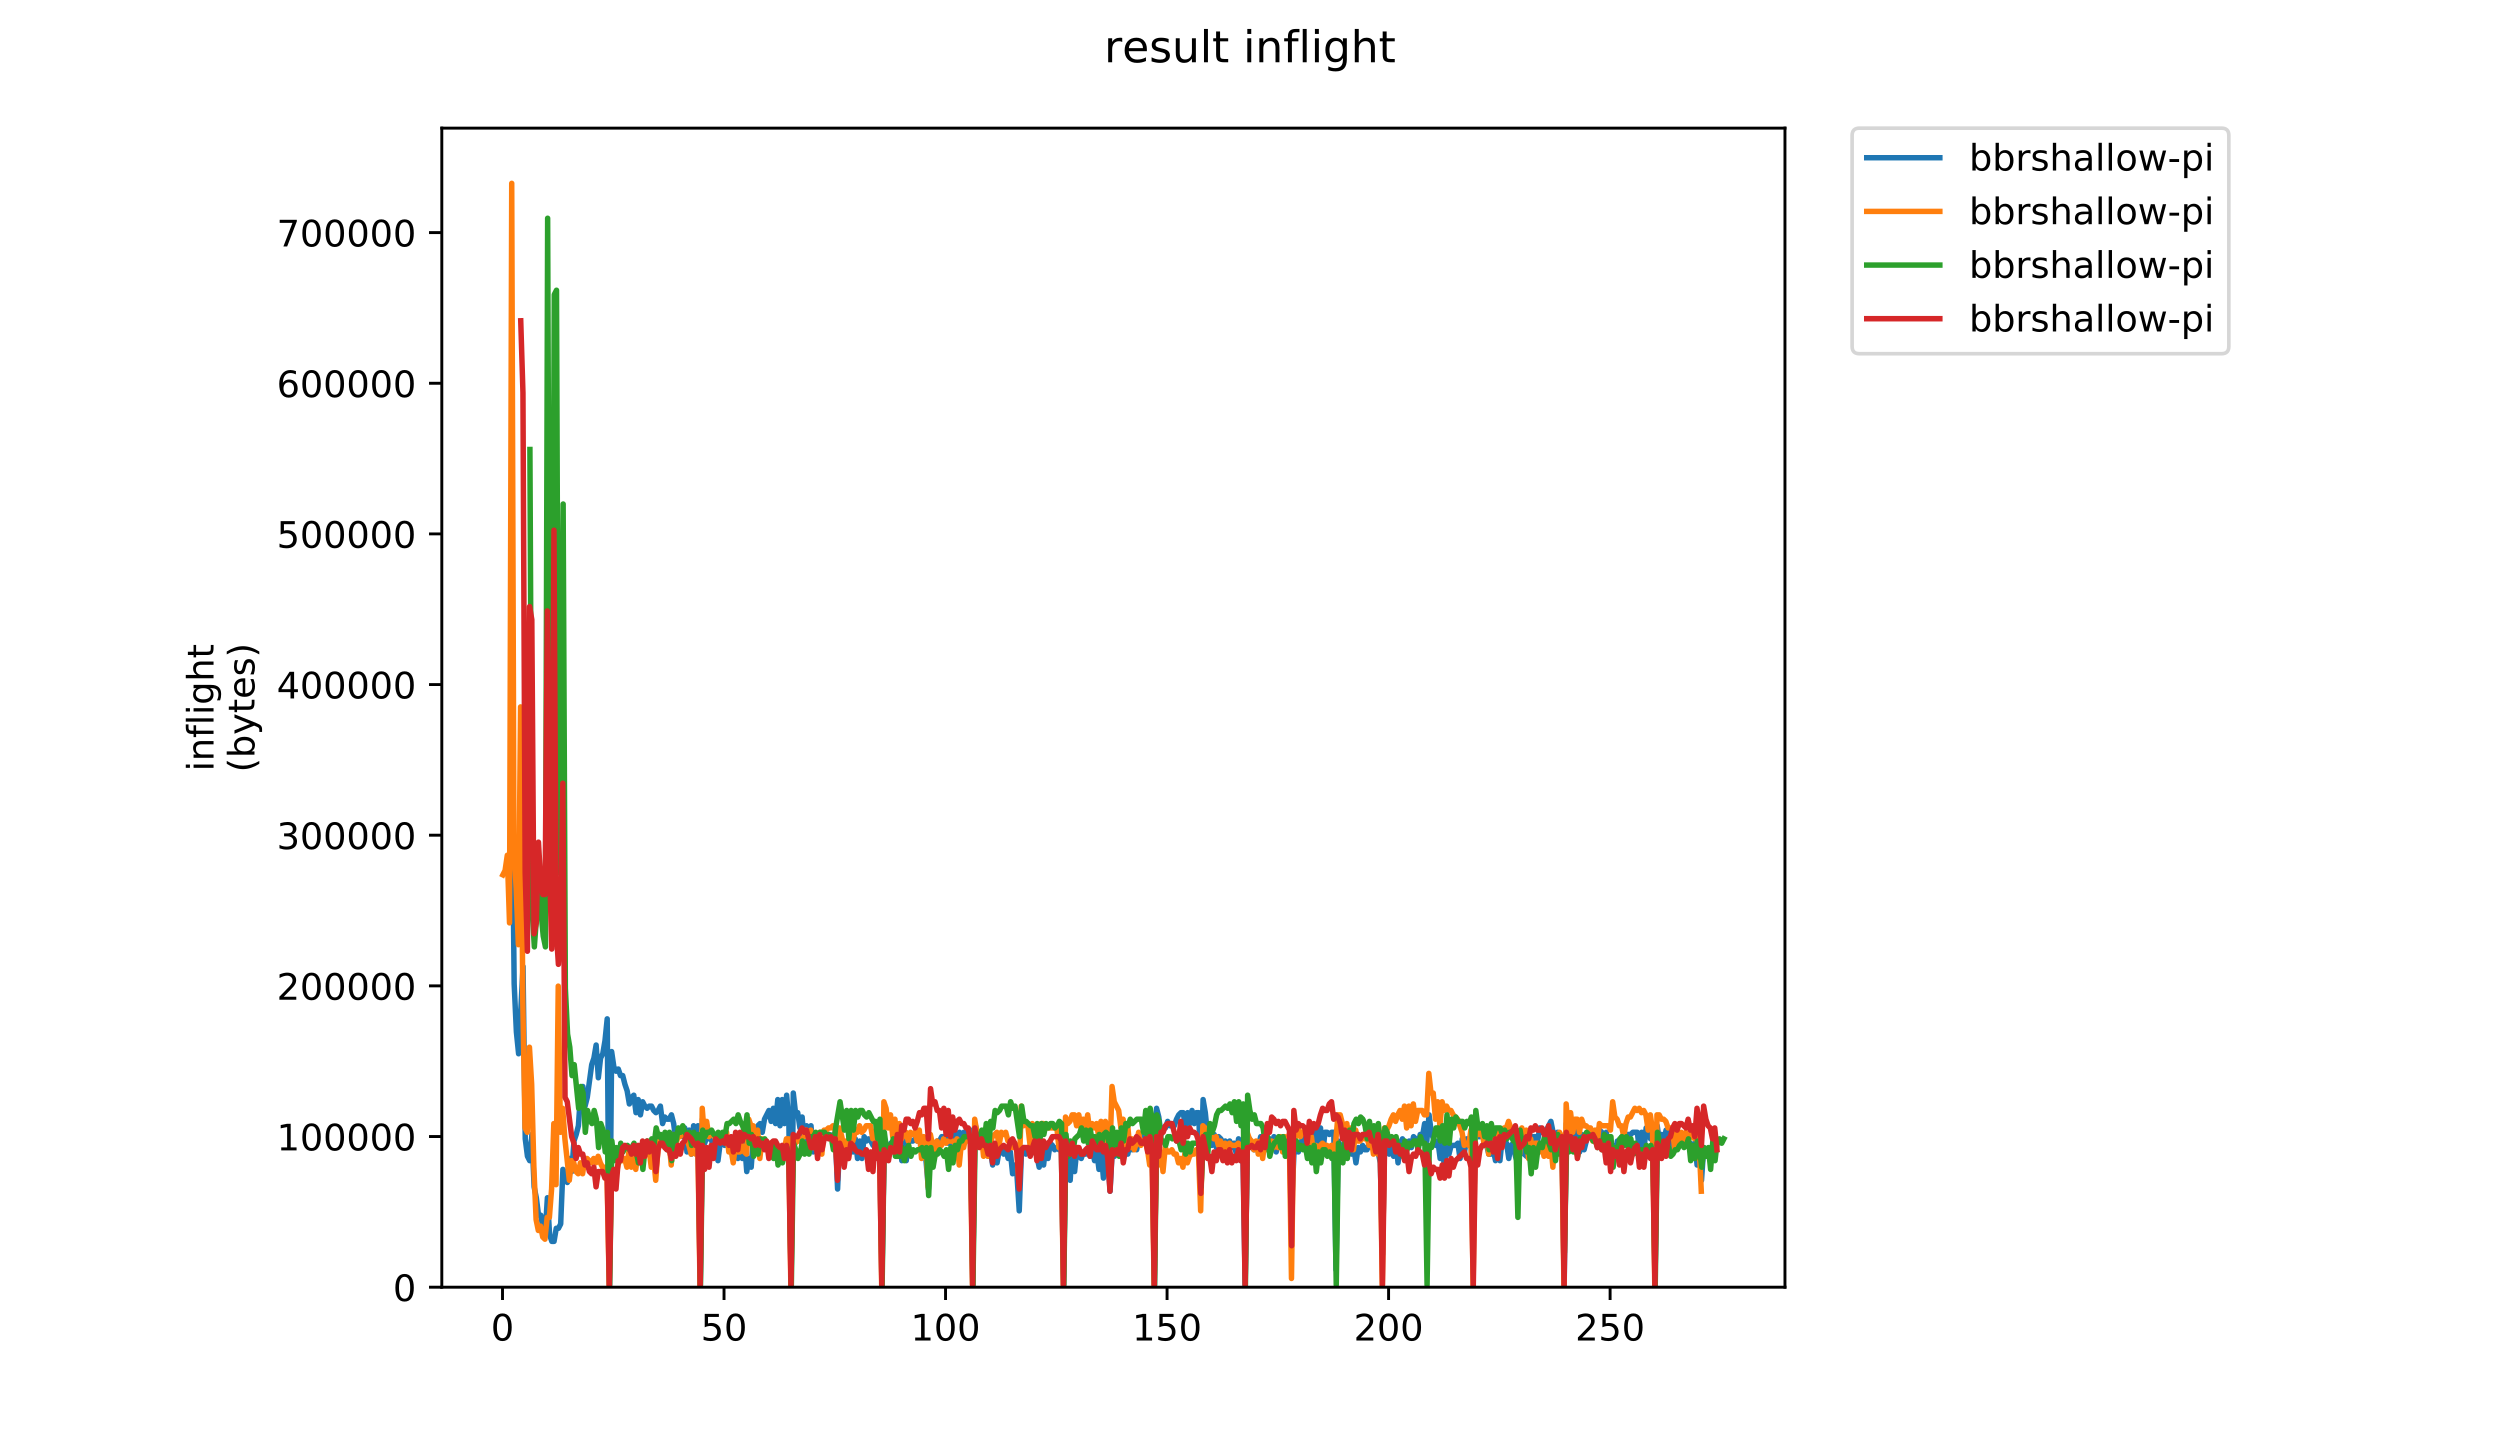 <?xml version="1.0" encoding="utf-8" standalone="no"?>
<!DOCTYPE svg PUBLIC "-//W3C//DTD SVG 1.1//EN"
  "http://www.w3.org/Graphics/SVG/1.1/DTD/svg11.dtd">
<!-- Created with matplotlib (https://matplotlib.org/) -->
<svg height="396pt" version="1.1" viewBox="0 0 684 396" width="684pt" xmlns="http://www.w3.org/2000/svg" xmlns:xlink="http://www.w3.org/1999/xlink">
 <defs>
  <style type="text/css">
*{stroke-linecap:butt;stroke-linejoin:round;}
  </style>
 </defs>
 <g id="figure_1">
  <g id="patch_1">
   <path d="M 0 396 
L 684 396 
L 684 0 
L 0 0 
z
" style="fill:#ffffff;"/>
  </g>
  <g id="axes_1">
   <g id="patch_2">
    <path d="M 120.879 352.174 
L 488.365 352.174 
L 488.365 35.062 
L 120.879 35.062 
z
" style="fill:#ffffff;"/>
   </g>
   <g id="matplotlib.axis_1">
    <g id="xtick_1">
     <g id="line2d_1">
      <defs>
       <path d="M 0 0 
L 0 3.5 
" id="meca694844a" style="stroke:#000000;stroke-width:0.8;"/>
      </defs>
      <g>
       <use style="stroke:#000000;stroke-width:0.8;" x="137.486" xlink:href="#meca694844a" y="352.174"/>
      </g>
     </g>
     <g id="text_1">
      <!-- 0 -->
      <defs>
       <path d="M 31.781 66.406 
Q 24.172 66.406 20.328 58.906 
Q 16.5 51.422 16.5 36.375 
Q 16.5 21.391 20.328 13.891 
Q 24.172 6.391 31.781 6.391 
Q 39.453 6.391 43.281 13.891 
Q 47.125 21.391 47.125 36.375 
Q 47.125 51.422 43.281 58.906 
Q 39.453 66.406 31.781 66.406 
z
M 31.781 74.219 
Q 44.047 74.219 50.516 64.516 
Q 56.984 54.828 56.984 36.375 
Q 56.984 17.969 50.516 8.266 
Q 44.047 -1.422 31.781 -1.422 
Q 19.531 -1.422 13.062 8.266 
Q 6.594 17.969 6.594 36.375 
Q 6.594 54.828 13.062 64.516 
Q 19.531 74.219 31.781 74.219 
z
" id="DejaVuSans-48"/>
      </defs>
      <g transform="translate(134.304 366.773)scale(0.1 -0.1)">
       <use xlink:href="#DejaVuSans-48"/>
      </g>
     </g>
    </g>
    <g id="xtick_2">
     <g id="line2d_2">
      <g>
       <use style="stroke:#000000;stroke-width:0.8;" x="198.093" xlink:href="#meca694844a" y="352.174"/>
      </g>
     </g>
     <g id="text_2">
      <!-- 50 -->
      <defs>
       <path d="M 10.797 72.906 
L 49.516 72.906 
L 49.516 64.594 
L 19.828 64.594 
L 19.828 46.734 
Q 21.969 47.469 24.109 47.828 
Q 26.266 48.188 28.422 48.188 
Q 40.625 48.188 47.75 41.5 
Q 54.891 34.812 54.891 23.391 
Q 54.891 11.625 47.562 5.094 
Q 40.234 -1.422 26.906 -1.422 
Q 22.312 -1.422 17.547 -0.641 
Q 12.797 0.141 7.719 1.703 
L 7.719 11.625 
Q 12.109 9.234 16.797 8.062 
Q 21.484 6.891 26.703 6.891 
Q 35.156 6.891 40.078 11.328 
Q 45.016 15.766 45.016 23.391 
Q 45.016 31 40.078 35.438 
Q 35.156 39.891 26.703 39.891 
Q 22.75 39.891 18.812 39.016 
Q 14.891 38.141 10.797 36.281 
z
" id="DejaVuSans-53"/>
      </defs>
      <g transform="translate(191.731 366.773)scale(0.1 -0.1)">
       <use xlink:href="#DejaVuSans-53"/>
       <use x="63.623" xlink:href="#DejaVuSans-48"/>
      </g>
     </g>
    </g>
    <g id="xtick_3">
     <g id="line2d_3">
      <g>
       <use style="stroke:#000000;stroke-width:0.8;" x="258.701" xlink:href="#meca694844a" y="352.174"/>
      </g>
     </g>
     <g id="text_3">
      <!-- 100 -->
      <defs>
       <path d="M 12.406 8.297 
L 28.516 8.297 
L 28.516 63.922 
L 10.984 60.406 
L 10.984 69.391 
L 28.422 72.906 
L 38.281 72.906 
L 38.281 8.297 
L 54.391 8.297 
L 54.391 0 
L 12.406 0 
z
" id="DejaVuSans-49"/>
      </defs>
      <g transform="translate(249.157 366.773)scale(0.1 -0.1)">
       <use xlink:href="#DejaVuSans-49"/>
       <use x="63.623" xlink:href="#DejaVuSans-48"/>
       <use x="127.246" xlink:href="#DejaVuSans-48"/>
      </g>
     </g>
    </g>
    <g id="xtick_4">
     <g id="line2d_4">
      <g>
       <use style="stroke:#000000;stroke-width:0.8;" x="319.309" xlink:href="#meca694844a" y="352.174"/>
      </g>
     </g>
     <g id="text_4">
      <!-- 150 -->
      <g transform="translate(309.765 366.773)scale(0.1 -0.1)">
       <use xlink:href="#DejaVuSans-49"/>
       <use x="63.623" xlink:href="#DejaVuSans-53"/>
       <use x="127.246" xlink:href="#DejaVuSans-48"/>
      </g>
     </g>
    </g>
    <g id="xtick_5">
     <g id="line2d_5">
      <g>
       <use style="stroke:#000000;stroke-width:0.8;" x="379.917" xlink:href="#meca694844a" y="352.174"/>
      </g>
     </g>
     <g id="text_5">
      <!-- 200 -->
      <defs>
       <path d="M 19.188 8.297 
L 53.609 8.297 
L 53.609 0 
L 7.328 0 
L 7.328 8.297 
Q 12.938 14.109 22.625 23.891 
Q 32.328 33.688 34.812 36.531 
Q 39.547 41.844 41.422 45.531 
Q 43.312 49.219 43.312 52.781 
Q 43.312 58.594 39.234 62.25 
Q 35.156 65.922 28.609 65.922 
Q 23.969 65.922 18.812 64.312 
Q 13.672 62.703 7.812 59.422 
L 7.812 69.391 
Q 13.766 71.781 18.938 73 
Q 24.125 74.219 28.422 74.219 
Q 39.75 74.219 46.484 68.547 
Q 53.219 62.891 53.219 53.422 
Q 53.219 48.922 51.531 44.891 
Q 49.859 40.875 45.406 35.406 
Q 44.188 33.984 37.641 27.219 
Q 31.109 20.453 19.188 8.297 
z
" id="DejaVuSans-50"/>
      </defs>
      <g transform="translate(370.373 366.773)scale(0.1 -0.1)">
       <use xlink:href="#DejaVuSans-50"/>
       <use x="63.623" xlink:href="#DejaVuSans-48"/>
       <use x="127.246" xlink:href="#DejaVuSans-48"/>
      </g>
     </g>
    </g>
    <g id="xtick_6">
     <g id="line2d_6">
      <g>
       <use style="stroke:#000000;stroke-width:0.8;" x="440.525" xlink:href="#meca694844a" y="352.174"/>
      </g>
     </g>
     <g id="text_6">
      <!-- 250 -->
      <g transform="translate(430.981 366.773)scale(0.1 -0.1)">
       <use xlink:href="#DejaVuSans-50"/>
       <use x="63.623" xlink:href="#DejaVuSans-53"/>
       <use x="127.246" xlink:href="#DejaVuSans-48"/>
      </g>
     </g>
    </g>
   </g>
   <g id="matplotlib.axis_2">
    <g id="ytick_1">
     <g id="line2d_7">
      <defs>
       <path d="M 0 0 
L -3.5 0 
" id="m31b7eaca10" style="stroke:#000000;stroke-width:0.8;"/>
      </defs>
      <g>
       <use style="stroke:#000000;stroke-width:0.8;" x="120.879" xlink:href="#m31b7eaca10" y="352.174"/>
      </g>
     </g>
     <g id="text_7">
      <!-- 0 -->
      <g transform="translate(107.516 355.973)scale(0.1 -0.1)">
       <use xlink:href="#DejaVuSans-48"/>
      </g>
     </g>
    </g>
    <g id="ytick_2">
     <g id="line2d_8">
      <g>
       <use style="stroke:#000000;stroke-width:0.8;" x="120.879" xlink:href="#m31b7eaca10" y="310.955"/>
      </g>
     </g>
     <g id="text_8">
      <!-- 100000 -->
      <g transform="translate(75.704 314.754)scale(0.1 -0.1)">
       <use xlink:href="#DejaVuSans-49"/>
       <use x="63.623" xlink:href="#DejaVuSans-48"/>
       <use x="127.246" xlink:href="#DejaVuSans-48"/>
       <use x="190.869" xlink:href="#DejaVuSans-48"/>
       <use x="254.492" xlink:href="#DejaVuSans-48"/>
       <use x="318.115" xlink:href="#DejaVuSans-48"/>
      </g>
     </g>
    </g>
    <g id="ytick_3">
     <g id="line2d_9">
      <g>
       <use style="stroke:#000000;stroke-width:0.8;" x="120.879" xlink:href="#m31b7eaca10" y="269.735"/>
      </g>
     </g>
     <g id="text_9">
      <!-- 200000 -->
      <g transform="translate(75.704 273.534)scale(0.1 -0.1)">
       <use xlink:href="#DejaVuSans-50"/>
       <use x="63.623" xlink:href="#DejaVuSans-48"/>
       <use x="127.246" xlink:href="#DejaVuSans-48"/>
       <use x="190.869" xlink:href="#DejaVuSans-48"/>
       <use x="254.492" xlink:href="#DejaVuSans-48"/>
       <use x="318.115" xlink:href="#DejaVuSans-48"/>
      </g>
     </g>
    </g>
    <g id="ytick_4">
     <g id="line2d_10">
      <g>
       <use style="stroke:#000000;stroke-width:0.8;" x="120.879" xlink:href="#m31b7eaca10" y="228.515"/>
      </g>
     </g>
     <g id="text_10">
      <!-- 300000 -->
      <defs>
       <path d="M 40.578 39.312 
Q 47.656 37.797 51.625 33 
Q 55.609 28.219 55.609 21.188 
Q 55.609 10.406 48.188 4.484 
Q 40.766 -1.422 27.094 -1.422 
Q 22.516 -1.422 17.656 -0.516 
Q 12.797 0.391 7.625 2.203 
L 7.625 11.719 
Q 11.719 9.328 16.594 8.109 
Q 21.484 6.891 26.812 6.891 
Q 36.078 6.891 40.938 10.547 
Q 45.797 14.203 45.797 21.188 
Q 45.797 27.641 41.281 31.266 
Q 36.766 34.906 28.719 34.906 
L 20.219 34.906 
L 20.219 43.016 
L 29.109 43.016 
Q 36.375 43.016 40.234 45.922 
Q 44.094 48.828 44.094 54.297 
Q 44.094 59.906 40.109 62.906 
Q 36.141 65.922 28.719 65.922 
Q 24.656 65.922 20.016 65.031 
Q 15.375 64.156 9.812 62.312 
L 9.812 71.094 
Q 15.438 72.656 20.344 73.438 
Q 25.25 74.219 29.594 74.219 
Q 40.828 74.219 47.359 69.109 
Q 53.906 64.016 53.906 55.328 
Q 53.906 49.266 50.438 45.094 
Q 46.969 40.922 40.578 39.312 
z
" id="DejaVuSans-51"/>
      </defs>
      <g transform="translate(75.704 232.315)scale(0.1 -0.1)">
       <use xlink:href="#DejaVuSans-51"/>
       <use x="63.623" xlink:href="#DejaVuSans-48"/>
       <use x="127.246" xlink:href="#DejaVuSans-48"/>
       <use x="190.869" xlink:href="#DejaVuSans-48"/>
       <use x="254.492" xlink:href="#DejaVuSans-48"/>
       <use x="318.115" xlink:href="#DejaVuSans-48"/>
      </g>
     </g>
    </g>
    <g id="ytick_5">
     <g id="line2d_11">
      <g>
       <use style="stroke:#000000;stroke-width:0.8;" x="120.879" xlink:href="#m31b7eaca10" y="187.296"/>
      </g>
     </g>
     <g id="text_11">
      <!-- 400000 -->
      <defs>
       <path d="M 37.797 64.312 
L 12.891 25.391 
L 37.797 25.391 
z
M 35.203 72.906 
L 47.609 72.906 
L 47.609 25.391 
L 58.016 25.391 
L 58.016 17.188 
L 47.609 17.188 
L 47.609 0 
L 37.797 0 
L 37.797 17.188 
L 4.891 17.188 
L 4.891 26.703 
z
" id="DejaVuSans-52"/>
      </defs>
      <g transform="translate(75.704 191.095)scale(0.1 -0.1)">
       <use xlink:href="#DejaVuSans-52"/>
       <use x="63.623" xlink:href="#DejaVuSans-48"/>
       <use x="127.246" xlink:href="#DejaVuSans-48"/>
       <use x="190.869" xlink:href="#DejaVuSans-48"/>
       <use x="254.492" xlink:href="#DejaVuSans-48"/>
       <use x="318.115" xlink:href="#DejaVuSans-48"/>
      </g>
     </g>
    </g>
    <g id="ytick_6">
     <g id="line2d_12">
      <g>
       <use style="stroke:#000000;stroke-width:0.8;" x="120.879" xlink:href="#m31b7eaca10" y="146.076"/>
      </g>
     </g>
     <g id="text_12">
      <!-- 500000 -->
      <g transform="translate(75.704 149.875)scale(0.1 -0.1)">
       <use xlink:href="#DejaVuSans-53"/>
       <use x="63.623" xlink:href="#DejaVuSans-48"/>
       <use x="127.246" xlink:href="#DejaVuSans-48"/>
       <use x="190.869" xlink:href="#DejaVuSans-48"/>
       <use x="254.492" xlink:href="#DejaVuSans-48"/>
       <use x="318.115" xlink:href="#DejaVuSans-48"/>
      </g>
     </g>
    </g>
    <g id="ytick_7">
     <g id="line2d_13">
      <g>
       <use style="stroke:#000000;stroke-width:0.8;" x="120.879" xlink:href="#m31b7eaca10" y="104.857"/>
      </g>
     </g>
     <g id="text_13">
      <!-- 600000 -->
      <defs>
       <path d="M 33.016 40.375 
Q 26.375 40.375 22.484 35.828 
Q 18.609 31.297 18.609 23.391 
Q 18.609 15.531 22.484 10.953 
Q 26.375 6.391 33.016 6.391 
Q 39.656 6.391 43.531 10.953 
Q 47.406 15.531 47.406 23.391 
Q 47.406 31.297 43.531 35.828 
Q 39.656 40.375 33.016 40.375 
z
M 52.594 71.297 
L 52.594 62.312 
Q 48.875 64.062 45.094 64.984 
Q 41.312 65.922 37.594 65.922 
Q 27.828 65.922 22.672 59.328 
Q 17.531 52.734 16.797 39.406 
Q 19.672 43.656 24.016 45.922 
Q 28.375 48.188 33.594 48.188 
Q 44.578 48.188 50.953 41.516 
Q 57.328 34.859 57.328 23.391 
Q 57.328 12.156 50.688 5.359 
Q 44.047 -1.422 33.016 -1.422 
Q 20.359 -1.422 13.672 8.266 
Q 6.984 17.969 6.984 36.375 
Q 6.984 53.656 15.188 63.938 
Q 23.391 74.219 37.203 74.219 
Q 40.922 74.219 44.703 73.484 
Q 48.484 72.75 52.594 71.297 
z
" id="DejaVuSans-54"/>
      </defs>
      <g transform="translate(75.704 108.656)scale(0.1 -0.1)">
       <use xlink:href="#DejaVuSans-54"/>
       <use x="63.623" xlink:href="#DejaVuSans-48"/>
       <use x="127.246" xlink:href="#DejaVuSans-48"/>
       <use x="190.869" xlink:href="#DejaVuSans-48"/>
       <use x="254.492" xlink:href="#DejaVuSans-48"/>
       <use x="318.115" xlink:href="#DejaVuSans-48"/>
      </g>
     </g>
    </g>
    <g id="ytick_8">
     <g id="line2d_14">
      <g>
       <use style="stroke:#000000;stroke-width:0.8;" x="120.879" xlink:href="#m31b7eaca10" y="63.637"/>
      </g>
     </g>
     <g id="text_14">
      <!-- 700000 -->
      <defs>
       <path d="M 8.203 72.906 
L 55.078 72.906 
L 55.078 68.703 
L 28.609 0 
L 18.312 0 
L 43.219 64.594 
L 8.203 64.594 
z
" id="DejaVuSans-55"/>
      </defs>
      <g transform="translate(75.704 67.436)scale(0.1 -0.1)">
       <use xlink:href="#DejaVuSans-55"/>
       <use x="63.623" xlink:href="#DejaVuSans-48"/>
       <use x="127.246" xlink:href="#DejaVuSans-48"/>
       <use x="190.869" xlink:href="#DejaVuSans-48"/>
       <use x="254.492" xlink:href="#DejaVuSans-48"/>
       <use x="318.115" xlink:href="#DejaVuSans-48"/>
      </g>
     </g>
    </g>
    <g id="text_15">
     <!-- inflight -->
     <defs>
      <path d="M 9.422 54.688 
L 18.406 54.688 
L 18.406 0 
L 9.422 0 
z
M 9.422 75.984 
L 18.406 75.984 
L 18.406 64.594 
L 9.422 64.594 
z
" id="DejaVuSans-105"/>
      <path d="M 54.891 33.016 
L 54.891 0 
L 45.906 0 
L 45.906 32.719 
Q 45.906 40.484 42.875 44.328 
Q 39.844 48.188 33.797 48.188 
Q 26.516 48.188 22.312 43.547 
Q 18.109 38.922 18.109 30.906 
L 18.109 0 
L 9.078 0 
L 9.078 54.688 
L 18.109 54.688 
L 18.109 46.188 
Q 21.344 51.125 25.703 53.562 
Q 30.078 56 35.797 56 
Q 45.219 56 50.047 50.172 
Q 54.891 44.344 54.891 33.016 
z
" id="DejaVuSans-110"/>
      <path d="M 37.109 75.984 
L 37.109 68.5 
L 28.516 68.5 
Q 23.688 68.5 21.797 66.547 
Q 19.922 64.594 19.922 59.516 
L 19.922 54.688 
L 34.719 54.688 
L 34.719 47.703 
L 19.922 47.703 
L 19.922 0 
L 10.891 0 
L 10.891 47.703 
L 2.297 47.703 
L 2.297 54.688 
L 10.891 54.688 
L 10.891 58.5 
Q 10.891 67.625 15.141 71.797 
Q 19.391 75.984 28.609 75.984 
z
" id="DejaVuSans-102"/>
      <path d="M 9.422 75.984 
L 18.406 75.984 
L 18.406 0 
L 9.422 0 
z
" id="DejaVuSans-108"/>
      <path d="M 45.406 27.984 
Q 45.406 37.75 41.375 43.109 
Q 37.359 48.484 30.078 48.484 
Q 22.859 48.484 18.828 43.109 
Q 14.797 37.75 14.797 27.984 
Q 14.797 18.266 18.828 12.891 
Q 22.859 7.516 30.078 7.516 
Q 37.359 7.516 41.375 12.891 
Q 45.406 18.266 45.406 27.984 
z
M 54.391 6.781 
Q 54.391 -7.172 48.188 -13.984 
Q 42 -20.797 29.203 -20.797 
Q 24.469 -20.797 20.266 -20.094 
Q 16.062 -19.391 12.109 -17.922 
L 12.109 -9.188 
Q 16.062 -11.328 19.922 -12.344 
Q 23.781 -13.375 27.781 -13.375 
Q 36.625 -13.375 41.016 -8.766 
Q 45.406 -4.156 45.406 5.172 
L 45.406 9.625 
Q 42.625 4.781 38.281 2.391 
Q 33.938 0 27.875 0 
Q 17.828 0 11.672 7.656 
Q 5.516 15.328 5.516 27.984 
Q 5.516 40.672 11.672 48.328 
Q 17.828 56 27.875 56 
Q 33.938 56 38.281 53.609 
Q 42.625 51.219 45.406 46.391 
L 45.406 54.688 
L 54.391 54.688 
z
" id="DejaVuSans-103"/>
      <path d="M 54.891 33.016 
L 54.891 0 
L 45.906 0 
L 45.906 32.719 
Q 45.906 40.484 42.875 44.328 
Q 39.844 48.188 33.797 48.188 
Q 26.516 48.188 22.312 43.547 
Q 18.109 38.922 18.109 30.906 
L 18.109 0 
L 9.078 0 
L 9.078 75.984 
L 18.109 75.984 
L 18.109 46.188 
Q 21.344 51.125 25.703 53.562 
Q 30.078 56 35.797 56 
Q 45.219 56 50.047 50.172 
Q 54.891 44.344 54.891 33.016 
z
" id="DejaVuSans-104"/>
      <path d="M 18.312 70.219 
L 18.312 54.688 
L 36.812 54.688 
L 36.812 47.703 
L 18.312 47.703 
L 18.312 18.016 
Q 18.312 11.328 20.141 9.422 
Q 21.969 7.516 27.594 7.516 
L 36.812 7.516 
L 36.812 0 
L 27.594 0 
Q 17.188 0 13.234 3.875 
Q 9.281 7.766 9.281 18.016 
L 9.281 47.703 
L 2.688 47.703 
L 2.688 54.688 
L 9.281 54.688 
L 9.281 70.219 
z
" id="DejaVuSans-116"/>
     </defs>
     <g transform="translate(58.426 211.018)rotate(-90)scale(0.1 -0.1)">
      <use xlink:href="#DejaVuSans-105"/>
      <use x="27.783" xlink:href="#DejaVuSans-110"/>
      <use x="91.162" xlink:href="#DejaVuSans-102"/>
      <use x="126.367" xlink:href="#DejaVuSans-108"/>
      <use x="154.15" xlink:href="#DejaVuSans-105"/>
      <use x="181.934" xlink:href="#DejaVuSans-103"/>
      <use x="245.41" xlink:href="#DejaVuSans-104"/>
      <use x="308.789" xlink:href="#DejaVuSans-116"/>
     </g>
     <!-- (bytes) -->
     <defs>
      <path d="M 31 75.875 
Q 24.469 64.656 21.281 53.656 
Q 18.109 42.672 18.109 31.391 
Q 18.109 20.125 21.312 9.062 
Q 24.516 -2 31 -13.188 
L 23.188 -13.188 
Q 15.875 -1.703 12.234 9.375 
Q 8.594 20.453 8.594 31.391 
Q 8.594 42.281 12.203 53.312 
Q 15.828 64.359 23.188 75.875 
z
" id="DejaVuSans-40"/>
      <path d="M 48.688 27.297 
Q 48.688 37.203 44.609 42.844 
Q 40.531 48.484 33.406 48.484 
Q 26.266 48.484 22.188 42.844 
Q 18.109 37.203 18.109 27.297 
Q 18.109 17.391 22.188 11.75 
Q 26.266 6.109 33.406 6.109 
Q 40.531 6.109 44.609 11.75 
Q 48.688 17.391 48.688 27.297 
z
M 18.109 46.391 
Q 20.953 51.266 25.266 53.625 
Q 29.594 56 35.594 56 
Q 45.562 56 51.781 48.094 
Q 58.016 40.188 58.016 27.297 
Q 58.016 14.406 51.781 6.484 
Q 45.562 -1.422 35.594 -1.422 
Q 29.594 -1.422 25.266 0.953 
Q 20.953 3.328 18.109 8.203 
L 18.109 0 
L 9.078 0 
L 9.078 75.984 
L 18.109 75.984 
z
" id="DejaVuSans-98"/>
      <path d="M 32.172 -5.078 
Q 28.375 -14.844 24.75 -17.812 
Q 21.141 -20.797 15.094 -20.797 
L 7.906 -20.797 
L 7.906 -13.281 
L 13.188 -13.281 
Q 16.891 -13.281 18.938 -11.516 
Q 21 -9.766 23.484 -3.219 
L 25.094 0.875 
L 2.984 54.688 
L 12.5 54.688 
L 29.594 11.922 
L 46.688 54.688 
L 56.203 54.688 
z
" id="DejaVuSans-121"/>
      <path d="M 56.203 29.594 
L 56.203 25.203 
L 14.891 25.203 
Q 15.484 15.922 20.484 11.062 
Q 25.484 6.203 34.422 6.203 
Q 39.594 6.203 44.453 7.469 
Q 49.312 8.734 54.109 11.281 
L 54.109 2.781 
Q 49.266 0.734 44.188 -0.344 
Q 39.109 -1.422 33.891 -1.422 
Q 20.797 -1.422 13.156 6.188 
Q 5.516 13.812 5.516 26.812 
Q 5.516 40.234 12.766 48.109 
Q 20.016 56 32.328 56 
Q 43.359 56 49.781 48.891 
Q 56.203 41.797 56.203 29.594 
z
M 47.219 32.234 
Q 47.125 39.594 43.094 43.984 
Q 39.062 48.391 32.422 48.391 
Q 24.906 48.391 20.391 44.141 
Q 15.875 39.891 15.188 32.172 
z
" id="DejaVuSans-101"/>
      <path d="M 44.281 53.078 
L 44.281 44.578 
Q 40.484 46.531 36.375 47.5 
Q 32.281 48.484 27.875 48.484 
Q 21.188 48.484 17.844 46.438 
Q 14.5 44.391 14.5 40.281 
Q 14.5 37.156 16.891 35.375 
Q 19.281 33.594 26.516 31.984 
L 29.594 31.297 
Q 39.156 29.25 43.188 25.516 
Q 47.219 21.781 47.219 15.094 
Q 47.219 7.469 41.188 3.016 
Q 35.156 -1.422 24.609 -1.422 
Q 20.219 -1.422 15.453 -0.562 
Q 10.688 0.297 5.422 2 
L 5.422 11.281 
Q 10.406 8.688 15.234 7.391 
Q 20.062 6.109 24.812 6.109 
Q 31.156 6.109 34.562 8.281 
Q 37.984 10.453 37.984 14.406 
Q 37.984 18.062 35.516 20.016 
Q 33.062 21.969 24.703 23.781 
L 21.578 24.516 
Q 13.234 26.266 9.516 29.906 
Q 5.812 33.547 5.812 39.891 
Q 5.812 47.609 11.281 51.797 
Q 16.75 56 26.812 56 
Q 31.781 56 36.172 55.266 
Q 40.578 54.547 44.281 53.078 
z
" id="DejaVuSans-115"/>
      <path d="M 8.016 75.875 
L 15.828 75.875 
Q 23.141 64.359 26.781 53.312 
Q 30.422 42.281 30.422 31.391 
Q 30.422 20.453 26.781 9.375 
Q 23.141 -1.703 15.828 -13.188 
L 8.016 -13.188 
Q 14.5 -2 17.703 9.062 
Q 20.906 20.125 20.906 31.391 
Q 20.906 42.672 17.703 53.656 
Q 14.5 64.656 8.016 75.875 
z
" id="DejaVuSans-41"/>
     </defs>
     <g transform="translate(69.624 211.295)rotate(-90)scale(0.1 -0.1)">
      <use xlink:href="#DejaVuSans-40"/>
      <use x="39.014" xlink:href="#DejaVuSans-98"/>
      <use x="102.49" xlink:href="#DejaVuSans-121"/>
      <use x="161.67" xlink:href="#DejaVuSans-116"/>
      <use x="200.879" xlink:href="#DejaVuSans-101"/>
      <use x="262.402" xlink:href="#DejaVuSans-115"/>
      <use x="314.502" xlink:href="#DejaVuSans-41"/>
     </g>
    </g>
   </g>
   <g id="line2d_15">
    <path clip-path="url(#p63df99a1c3)" d="M 140.07 213.106 
L 140.676 269.211 
L 141.282 282.342 
L 141.888 288.31 
L 143.1 264.436 
L 143.706 311.588 
L 144.312 316.363 
L 144.919 317.556 
L 145.525 310.394 
L 146.131 324.719 
L 146.737 327.703 
L 147.343 332.478 
L 147.949 332.478 
L 148.555 336.059 
L 149.161 337.253 
L 149.767 327.703 
L 150.373 337.85 
L 150.979 339.64 
L 151.585 339.64 
L 152.191 336.059 
L 152.798 336.059 
L 153.404 334.865 
L 154.01 319.944 
L 154.616 321.137 
L 155.222 323.525 
L 155.828 316.959 
L 156.434 320.541 
L 157.04 312.185 
L 157.646 310.394 
L 158.252 308.007 
L 158.858 299.054 
L 159.464 297.263 
L 160.07 302.635 
L 160.677 300.247 
L 161.889 291.294 
L 162.495 289.504 
L 163.101 285.923 
L 163.707 294.876 
L 164.313 289.504 
L 164.919 288.31 
L 165.525 284.729 
L 166.131 278.76 
L 166.737 351.577 
L 167.343 287.713 
L 167.949 291.891 
L 168.556 293.085 
L 169.162 292.488 
L 169.768 294.279 
L 170.374 294.279 
L 170.98 296.666 
L 171.586 298.457 
L 172.192 302.038 
L 172.798 300.247 
L 173.404 299.65 
L 174.01 304.425 
L 174.616 300.844 
L 175.222 305.022 
L 175.828 301.441 
L 176.435 302.635 
L 177.041 303.232 
L 177.647 302.635 
L 178.253 302.635 
L 178.859 303.829 
L 179.465 304.425 
L 180.071 303.829 
L 180.677 302.635 
L 181.283 307.41 
L 181.889 305.619 
L 182.495 306.216 
L 183.101 306.216 
L 183.708 305.022 
L 184.314 307.41 
L 184.92 312.185 
L 185.526 309.2 
L 186.132 309.2 
L 186.738 310.991 
L 187.344 308.603 
L 187.95 315.169 
L 188.556 309.2 
L 189.162 315.766 
L 189.768 308.007 
L 190.374 309.797 
L 190.98 308.007 
L 191.587 352.174 
L 192.193 306.216 
L 192.799 312.781 
L 193.405 310.991 
L 194.011 311.588 
L 194.617 311.588 
L 195.223 314.572 
L 195.829 310.991 
L 196.435 317.556 
L 197.041 312.781 
L 197.647 312.185 
L 198.253 313.378 
L 198.859 312.185 
L 199.466 312.781 
L 200.072 312.185 
L 200.678 314.572 
L 201.284 311.588 
L 201.89 316.959 
L 202.496 312.781 
L 203.102 316.959 
L 203.708 312.781 
L 204.314 320.541 
L 204.92 316.959 
L 205.526 319.347 
L 206.132 310.991 
L 206.738 310.991 
L 207.345 308.007 
L 207.951 307.41 
L 208.557 309.797 
L 209.163 306.216 
L 210.375 303.829 
L 210.981 306.813 
L 211.587 303.232 
L 212.193 307.41 
L 212.799 300.844 
L 213.405 308.007 
L 214.011 300.844 
L 214.618 307.41 
L 215.224 299.65 
L 215.83 306.813 
L 216.436 351.577 
L 217.042 299.054 
L 217.648 304.425 
L 218.254 304.425 
L 218.86 308.603 
L 219.466 305.619 
L 220.072 312.781 
L 220.678 308.007 
L 221.284 313.975 
L 221.89 308.007 
L 222.497 315.169 
L 223.103 312.185 
L 223.709 312.185 
L 224.315 310.394 
L 225.527 311.588 
L 226.739 310.394 
L 227.345 310.991 
L 227.951 310.394 
L 228.557 310.991 
L 229.163 325.315 
L 229.769 311.588 
L 230.376 313.975 
L 230.982 313.975 
L 231.588 313.378 
L 232.194 313.975 
L 232.8 313.975 
L 233.406 315.169 
L 234.012 311.588 
L 234.618 316.959 
L 235.224 312.185 
L 235.83 316.959 
L 236.436 310.991 
L 237.042 312.185 
L 237.648 311.588 
L 238.255 312.185 
L 238.861 313.378 
L 239.467 312.185 
L 240.073 312.781 
L 240.679 312.185 
L 241.285 351.577 
L 241.891 312.781 
L 242.497 313.378 
L 243.103 315.766 
L 243.709 312.781 
L 244.315 313.378 
L 244.921 311.588 
L 245.528 313.378 
L 246.134 310.394 
L 246.74 317.556 
L 247.346 310.394 
L 247.952 317.556 
L 248.558 311.588 
L 249.164 312.185 
L 249.77 312.185 
L 250.376 311.588 
L 250.982 312.185 
L 251.588 310.394 
L 252.194 312.781 
L 252.8 312.781 
L 253.407 318.153 
L 254.013 325.315 
L 254.619 313.378 
L 255.225 316.959 
L 255.831 312.781 
L 256.437 312.185 
L 257.043 312.185 
L 257.649 310.991 
L 258.255 310.991 
L 258.861 311.588 
L 259.467 312.781 
L 260.073 309.797 
L 260.679 313.975 
L 261.286 309.797 
L 261.892 314.572 
L 262.498 309.797 
L 263.104 310.394 
L 263.71 309.797 
L 264.316 309.797 
L 264.922 310.991 
L 265.528 309.2 
L 266.134 351.577 
L 266.74 307.41 
L 267.346 309.797 
L 267.952 311.588 
L 268.558 310.991 
L 269.165 314.572 
L 269.771 312.185 
L 270.377 316.363 
L 270.983 314.572 
L 271.589 318.75 
L 272.195 313.378 
L 272.801 318.153 
L 273.407 314.572 
L 274.013 314.572 
L 274.619 315.766 
L 275.225 314.572 
L 275.831 316.959 
L 276.437 315.169 
L 277.044 321.137 
L 277.65 318.75 
L 278.256 321.734 
L 278.862 331.284 
L 279.468 315.169 
L 280.074 313.975 
L 280.68 315.766 
L 281.286 315.169 
L 282.498 315.169 
L 283.104 314.572 
L 283.71 316.363 
L 284.317 319.347 
L 284.923 315.766 
L 285.529 318.75 
L 286.135 313.378 
L 286.741 316.959 
L 287.347 312.781 
L 287.953 313.378 
L 288.559 314.572 
L 289.165 313.975 
L 289.771 314.572 
L 290.377 313.975 
L 290.983 351.577 
L 291.589 313.378 
L 292.196 315.766 
L 292.802 322.928 
L 293.408 313.378 
L 294.014 320.541 
L 294.62 314.572 
L 295.226 316.363 
L 295.832 316.959 
L 296.438 315.169 
L 297.044 315.766 
L 297.65 314.572 
L 298.256 316.363 
L 298.862 314.572 
L 299.468 317.556 
L 300.075 315.169 
L 300.681 319.944 
L 301.287 315.169 
L 301.893 322.331 
L 302.499 315.766 
L 303.105 315.766 
L 303.711 325.912 
L 304.317 314.572 
L 304.923 316.363 
L 305.529 313.975 
L 306.135 315.766 
L 306.741 313.975 
L 307.347 316.363 
L 307.954 313.975 
L 308.56 315.766 
L 309.166 312.781 
L 309.772 314.572 
L 310.378 313.378 
L 310.984 314.572 
L 311.59 311.588 
L 312.196 310.991 
L 312.802 311.588 
L 313.408 310.394 
L 314.014 310.991 
L 315.227 310.991 
L 315.833 352.174 
L 316.439 303.232 
L 317.045 305.619 
L 317.651 310.394 
L 318.257 308.603 
L 318.863 308.603 
L 319.469 306.813 
L 320.075 308.007 
L 321.287 308.007 
L 321.893 306.216 
L 322.499 305.022 
L 323.106 304.425 
L 323.712 304.425 
L 324.318 308.007 
L 324.924 304.425 
L 325.53 307.41 
L 326.136 303.829 
L 326.742 307.41 
L 327.348 304.425 
L 327.954 304.425 
L 328.56 321.734 
L 329.166 300.844 
L 329.772 304.425 
L 330.378 310.394 
L 330.985 308.007 
L 331.591 313.378 
L 332.197 310.394 
L 332.803 313.975 
L 333.409 310.991 
L 334.015 311.588 
L 334.621 312.781 
L 335.227 312.185 
L 335.833 316.959 
L 336.439 312.185 
L 337.045 313.975 
L 337.651 312.781 
L 338.257 315.766 
L 338.864 311.588 
L 339.47 317.556 
L 340.076 314.572 
L 340.682 351.577 
L 341.288 312.185 
L 341.894 311.588 
L 342.5 313.975 
L 343.106 314.572 
L 343.712 312.781 
L 344.318 313.378 
L 344.924 310.991 
L 345.53 313.378 
L 346.136 311.588 
L 346.743 312.185 
L 347.349 311.588 
L 347.955 313.975 
L 348.561 310.991 
L 349.167 315.169 
L 349.773 312.185 
L 350.379 313.975 
L 350.985 311.588 
L 351.591 313.975 
L 352.197 313.975 
L 352.803 312.185 
L 353.409 329.493 
L 354.016 315.766 
L 354.622 314.572 
L 355.228 315.169 
L 355.834 313.378 
L 356.44 310.991 
L 357.046 312.781 
L 357.652 310.394 
L 358.258 312.185 
L 358.864 309.2 
L 359.47 312.781 
L 360.076 309.2 
L 360.682 316.363 
L 361.288 308.603 
L 361.895 315.766 
L 362.501 309.797 
L 363.107 309.797 
L 363.713 310.394 
L 364.319 309.797 
L 364.925 309.797 
L 365.531 347.399 
L 366.137 312.185 
L 366.743 313.975 
L 367.349 314.572 
L 367.955 312.185 
L 368.561 314.572 
L 369.167 313.975 
L 369.774 315.766 
L 370.38 313.975 
L 370.986 318.153 
L 371.592 313.975 
L 372.198 315.169 
L 372.804 313.378 
L 373.41 314.572 
L 374.016 314.572 
L 374.622 312.781 
L 375.228 313.975 
L 375.834 312.781 
L 376.44 314.572 
L 377.046 315.169 
L 377.653 318.153 
L 378.259 343.221 
L 378.865 309.797 
L 379.471 311.588 
L 380.077 315.766 
L 380.683 312.185 
L 381.289 316.363 
L 381.895 312.185 
L 382.501 318.153 
L 383.107 312.781 
L 383.713 311.588 
L 384.319 313.975 
L 384.926 313.378 
L 385.532 312.185 
L 386.138 313.975 
L 386.744 310.991 
L 387.35 311.588 
L 387.956 313.975 
L 388.562 310.394 
L 389.168 310.991 
L 389.774 307.41 
L 390.38 312.185 
L 390.986 305.022 
L 391.592 309.797 
L 392.805 313.378 
L 393.411 312.185 
L 394.017 316.959 
L 394.623 311.588 
L 395.229 320.541 
L 395.835 312.781 
L 396.441 315.766 
L 397.047 313.378 
L 398.259 313.378 
L 398.865 312.781 
L 399.471 316.959 
L 400.077 311.588 
L 400.684 315.169 
L 401.29 311.588 
L 401.896 313.378 
L 402.502 310.991 
L 403.108 336.059 
L 403.714 307.41 
L 404.32 310.991 
L 404.926 310.991 
L 405.532 310.394 
L 406.138 310.991 
L 407.35 315.766 
L 407.956 315.766 
L 408.563 314.572 
L 409.169 317.556 
L 409.775 313.378 
L 410.381 317.556 
L 410.987 311.588 
L 412.199 312.781 
L 412.805 316.959 
L 413.411 313.378 
L 414.017 312.781 
L 414.623 316.363 
L 415.229 318.153 
L 415.836 315.766 
L 416.442 313.975 
L 417.048 315.766 
L 417.654 316.363 
L 418.26 313.378 
L 418.866 313.378 
L 419.472 310.991 
L 420.078 310.991 
L 420.684 312.185 
L 421.29 308.603 
L 421.896 309.797 
L 422.502 309.2 
L 423.108 309.2 
L 424.321 306.813 
L 424.927 309.797 
L 425.533 310.991 
L 426.139 309.797 
L 426.745 310.991 
L 427.351 310.991 
L 427.957 351.577 
L 428.563 307.41 
L 429.169 309.2 
L 429.775 309.2 
L 430.381 311.588 
L 430.987 313.378 
L 431.594 309.2 
L 432.2 315.169 
L 432.806 310.394 
L 433.412 314.572 
L 434.624 309.797 
L 435.23 309.797 
L 435.836 310.394 
L 437.048 309.2 
L 437.654 309.2 
L 438.26 309.797 
L 438.866 313.975 
L 439.473 309.797 
L 440.079 315.766 
L 440.685 315.766 
L 441.291 313.378 
L 441.897 316.363 
L 442.503 312.185 
L 443.109 316.363 
L 443.715 310.991 
L 444.321 311.588 
L 444.927 310.394 
L 446.139 310.394 
L 446.745 309.797 
L 447.958 309.797 
L 448.564 314.572 
L 449.17 309.797 
L 449.776 314.572 
L 450.382 308.603 
L 450.988 310.394 
L 451.594 311.588 
L 452.2 309.797 
L 452.806 351.577 
L 453.412 308.007 
L 454.018 312.185 
L 454.625 310.394 
L 455.231 312.185 
L 455.837 309.2 
L 456.443 314.572 
L 457.049 309.797 
L 457.655 313.975 
L 458.261 310.394 
L 458.867 311.588 
L 459.473 311.588 
L 460.079 310.991 
L 460.685 311.588 
L 461.291 310.394 
L 461.897 313.378 
L 462.504 312.781 
L 463.11 316.959 
L 463.716 312.781 
L 464.322 318.75 
L 464.928 312.781 
L 465.534 322.928 
L 466.14 313.975 
L 466.746 315.766 
L 466.746 315.766 
" style="fill:none;stroke:#1f77b4;stroke-linecap:square;stroke-width:1.5;"/>
   </g>
   <g id="line2d_16">
    <path clip-path="url(#p63df99a1c3)" d="M 137.583 239.368 
L 138.189 238.174 
L 138.795 233.996 
L 139.401 252.499 
L 140.007 50.163 
L 140.613 231.608 
L 141.219 242.949 
L 141.825 258.467 
L 142.431 193.409 
L 143.037 273.986 
L 143.643 308.603 
L 144.249 309.797 
L 144.855 286.52 
L 145.462 296.666 
L 146.068 319.347 
L 146.674 333.672 
L 147.28 336.656 
L 147.886 335.462 
L 148.492 338.446 
L 149.098 339.043 
L 149.704 333.075 
L 150.31 333.075 
L 150.916 325.315 
L 151.522 307.41 
L 152.128 324.122 
L 152.734 269.808 
L 153.341 309.797 
L 153.947 303.232 
L 154.553 311.588 
L 155.765 322.928 
L 156.371 317.556 
L 156.977 318.153 
L 157.583 320.541 
L 158.189 321.137 
L 158.795 318.153 
L 159.401 321.137 
L 160.007 316.959 
L 160.614 316.959 
L 161.826 318.153 
L 162.432 316.959 
L 163.038 318.153 
L 163.644 316.363 
L 164.25 318.153 
L 164.856 319.347 
L 165.462 319.347 
L 166.068 320.541 
L 166.674 351.577 
L 167.28 320.541 
L 167.886 319.944 
L 168.493 321.734 
L 169.099 318.75 
L 169.705 316.959 
L 170.311 317.556 
L 170.917 316.959 
L 171.523 319.347 
L 172.129 314.572 
L 172.735 319.347 
L 173.341 314.572 
L 173.947 319.944 
L 174.553 315.169 
L 175.159 316.363 
L 175.765 316.363 
L 176.372 314.572 
L 176.978 315.766 
L 177.584 314.572 
L 178.19 319.347 
L 178.796 316.363 
L 179.402 322.928 
L 180.008 314.572 
L 180.614 311.588 
L 181.22 312.185 
L 181.826 311.588 
L 182.432 312.185 
L 183.038 312.185 
L 183.644 318.75 
L 184.251 310.394 
L 184.857 313.378 
L 185.463 310.991 
L 186.069 310.991 
L 186.675 310.394 
L 187.281 310.394 
L 187.887 311.588 
L 188.493 313.378 
L 189.099 315.766 
L 189.705 311.588 
L 190.311 315.766 
L 190.917 312.185 
L 191.524 351.577 
L 192.13 303.232 
L 192.736 310.991 
L 193.342 306.813 
L 193.948 310.991 
L 194.554 310.394 
L 195.16 310.394 
L 195.766 311.588 
L 196.372 310.394 
L 196.978 312.185 
L 197.584 310.991 
L 198.19 310.991 
L 198.796 309.797 
L 199.403 315.169 
L 200.009 314.572 
L 200.615 318.153 
L 201.221 313.378 
L 201.827 315.169 
L 202.433 315.169 
L 203.039 313.378 
L 203.645 315.169 
L 204.251 315.766 
L 204.857 306.216 
L 205.463 308.007 
L 206.069 308.007 
L 206.675 313.975 
L 207.282 309.2 
L 207.888 316.959 
L 208.494 311.588 
L 209.706 313.975 
L 210.312 312.781 
L 210.918 313.975 
L 211.524 312.781 
L 212.13 313.975 
L 212.736 313.975 
L 213.342 314.572 
L 214.554 314.572 
L 215.161 311.588 
L 215.767 311.588 
L 216.373 351.577 
L 216.979 310.991 
L 217.585 312.781 
L 218.191 312.185 
L 218.797 312.185 
L 220.009 310.991 
L 220.615 309.2 
L 221.221 309.797 
L 221.827 309.2 
L 222.433 313.975 
L 223.04 311.588 
L 223.646 314.572 
L 224.252 309.797 
L 224.858 315.766 
L 225.464 309.2 
L 226.07 309.2 
L 226.676 308.603 
L 227.282 308.603 
L 227.888 308.007 
L 228.494 309.2 
L 229.1 320.541 
L 229.706 308.603 
L 230.313 310.991 
L 230.919 313.975 
L 231.525 312.185 
L 232.131 316.959 
L 232.737 310.991 
L 233.343 312.185 
L 233.949 309.797 
L 234.555 309.797 
L 235.161 308.007 
L 235.767 309.797 
L 236.373 309.2 
L 236.979 308.007 
L 238.192 308.007 
L 238.798 311.588 
L 239.404 309.797 
L 240.01 312.185 
L 240.616 309.797 
L 241.222 351.577 
L 241.828 301.441 
L 242.434 303.232 
L 243.04 308.603 
L 243.646 305.022 
L 244.252 310.991 
L 244.858 306.216 
L 245.464 312.185 
L 246.071 307.41 
L 246.677 311.588 
L 247.283 310.394 
L 247.889 309.797 
L 248.495 312.185 
L 249.101 309.797 
L 249.707 310.394 
L 250.313 309.797 
L 250.919 312.185 
L 251.525 309.2 
L 252.131 316.959 
L 252.737 310.991 
L 253.343 313.975 
L 253.95 324.719 
L 254.556 310.394 
L 255.768 316.363 
L 256.374 312.185 
L 256.98 313.378 
L 257.586 313.378 
L 258.192 311.588 
L 258.798 312.781 
L 259.404 312.185 
L 260.616 312.185 
L 261.223 312.781 
L 261.829 311.588 
L 262.435 318.75 
L 263.041 312.781 
L 263.647 313.975 
L 264.253 310.991 
L 264.859 312.185 
L 265.465 311.588 
L 266.071 351.577 
L 266.677 306.216 
L 267.283 309.797 
L 267.889 311.588 
L 268.495 310.394 
L 269.102 316.363 
L 269.708 309.797 
L 270.314 316.363 
L 270.92 312.781 
L 271.526 310.991 
L 272.738 309.797 
L 273.344 313.378 
L 273.95 309.797 
L 274.556 310.394 
L 275.162 309.797 
L 275.768 312.185 
L 276.374 312.185 
L 276.981 313.975 
L 277.587 312.781 
L 278.193 314.572 
L 278.799 323.525 
L 279.405 302.635 
L 280.011 308.007 
L 280.617 307.41 
L 281.223 308.007 
L 281.829 313.378 
L 282.435 307.41 
L 283.041 313.378 
L 283.647 308.603 
L 284.86 307.41 
L 285.466 307.41 
L 286.678 308.603 
L 288.496 308.603 
L 289.102 308.007 
L 289.708 313.975 
L 290.314 308.603 
L 290.92 351.577 
L 291.526 305.619 
L 292.132 307.41 
L 292.739 306.813 
L 293.345 305.022 
L 293.951 305.022 
L 294.557 308.007 
L 295.163 305.022 
L 295.769 308.603 
L 296.375 306.216 
L 296.981 308.603 
L 297.587 305.022 
L 298.193 309.797 
L 298.799 307.41 
L 299.405 308.603 
L 300.012 307.41 
L 300.618 310.991 
L 301.224 306.813 
L 301.83 312.185 
L 302.436 306.813 
L 303.042 310.991 
L 303.648 316.363 
L 304.254 297.263 
L 304.86 301.441 
L 306.072 303.829 
L 306.678 308.603 
L 307.284 306.216 
L 307.891 313.975 
L 308.497 307.41 
L 309.103 313.975 
L 309.709 311.588 
L 310.315 314.572 
L 310.921 312.781 
L 311.527 309.797 
L 312.133 313.378 
L 312.739 312.185 
L 313.345 312.185 
L 313.951 314.572 
L 314.557 318.75 
L 315.163 313.378 
L 315.77 351.577 
L 316.376 314.572 
L 316.982 318.75 
L 317.588 315.169 
L 318.194 320.541 
L 318.8 313.975 
L 319.406 315.169 
L 320.012 315.169 
L 320.618 314.572 
L 321.224 315.766 
L 321.83 315.766 
L 322.436 318.153 
L 323.042 316.959 
L 323.649 319.347 
L 324.255 315.169 
L 324.861 318.153 
L 325.467 316.363 
L 326.073 315.766 
L 326.679 315.766 
L 327.285 314.572 
L 327.891 315.169 
L 328.497 331.284 
L 329.103 308.007 
L 329.709 308.603 
L 330.315 312.781 
L 330.922 310.991 
L 331.528 310.991 
L 332.134 311.588 
L 332.74 310.991 
L 333.346 313.378 
L 333.952 312.185 
L 334.558 316.363 
L 335.164 312.781 
L 335.77 316.959 
L 336.376 312.781 
L 336.982 313.378 
L 338.194 313.378 
L 338.801 312.781 
L 339.407 313.378 
L 340.013 315.766 
L 340.619 321.734 
L 341.225 309.797 
L 341.831 311.588 
L 342.437 312.185 
L 343.043 314.572 
L 343.649 312.185 
L 344.255 315.766 
L 344.861 312.185 
L 345.467 316.959 
L 346.073 312.185 
L 346.68 314.572 
L 347.286 314.572 
L 347.892 312.185 
L 348.498 313.975 
L 349.104 312.185 
L 349.71 313.975 
L 350.316 310.991 
L 350.922 315.169 
L 351.528 310.991 
L 352.134 316.363 
L 352.74 310.394 
L 353.346 349.787 
L 353.952 308.007 
L 354.559 310.991 
L 355.165 308.603 
L 355.771 310.991 
L 356.377 309.797 
L 356.983 309.2 
L 357.589 309.797 
L 358.195 313.975 
L 358.801 310.991 
L 359.407 315.766 
L 360.013 313.378 
L 360.619 316.959 
L 361.225 313.378 
L 361.832 312.781 
L 362.438 313.378 
L 363.044 313.378 
L 363.65 315.766 
L 364.256 313.378 
L 364.862 315.169 
L 365.468 312.185 
L 366.074 305.022 
L 366.68 305.022 
L 367.286 307.41 
L 367.892 312.185 
L 368.498 307.41 
L 369.104 313.975 
L 369.711 308.603 
L 370.317 314.572 
L 370.923 309.2 
L 371.529 312.185 
L 372.135 312.185 
L 372.741 310.991 
L 373.347 311.588 
L 373.953 310.991 
L 374.559 313.378 
L 375.165 310.991 
L 375.771 315.766 
L 376.377 309.2 
L 376.983 315.766 
L 377.59 309.797 
L 378.196 352.174 
L 378.802 308.603 
L 379.408 309.2 
L 380.014 308.007 
L 380.62 306.216 
L 381.226 305.022 
L 381.832 306.813 
L 382.438 305.022 
L 383.044 303.829 
L 383.65 306.216 
L 384.256 302.635 
L 384.862 308.603 
L 385.469 302.635 
L 386.075 308.007 
L 386.681 302.038 
L 387.287 306.813 
L 387.893 303.829 
L 389.105 303.829 
L 389.711 305.022 
L 390.317 305.022 
L 390.923 293.682 
L 391.529 299.054 
L 392.135 299.054 
L 392.741 306.216 
L 393.348 301.441 
L 393.954 308.007 
L 394.56 301.441 
L 395.166 303.829 
L 395.772 302.635 
L 396.378 303.829 
L 396.984 303.829 
L 397.59 305.022 
L 398.802 306.216 
L 400.014 309.797 
L 400.621 313.378 
L 401.227 312.781 
L 401.833 313.378 
L 402.439 309.2 
L 403.045 351.577 
L 403.651 306.813 
L 404.257 310.394 
L 404.863 310.394 
L 405.469 309.2 
L 406.075 313.378 
L 406.681 309.797 
L 407.287 315.766 
L 407.893 309.797 
L 408.5 313.975 
L 409.106 311.588 
L 409.712 309.797 
L 410.318 309.797 
L 411.53 308.603 
L 412.136 308.603 
L 412.742 306.813 
L 413.348 308.603 
L 413.954 309.797 
L 414.56 308.603 
L 415.166 314.572 
L 415.772 315.766 
L 416.379 308.603 
L 416.985 313.378 
L 417.591 309.2 
L 418.197 316.959 
L 418.803 311.588 
L 419.409 316.363 
L 420.015 312.781 
L 420.621 312.781 
L 421.227 315.169 
L 421.833 313.378 
L 422.439 316.363 
L 423.045 313.378 
L 423.651 316.363 
L 424.258 312.185 
L 424.864 319.347 
L 425.47 310.991 
L 426.076 315.766 
L 426.682 309.797 
L 427.288 310.991 
L 427.894 351.577 
L 428.5 302.038 
L 429.106 309.797 
L 429.712 304.425 
L 430.318 309.797 
L 430.924 306.216 
L 431.531 306.216 
L 432.137 309.797 
L 432.743 306.216 
L 433.349 308.007 
L 433.955 308.007 
L 434.561 308.603 
L 435.167 308.603 
L 435.773 312.185 
L 436.379 309.2 
L 436.985 312.781 
L 437.591 307.41 
L 438.197 308.007 
L 440.016 308.007 
L 440.622 309.2 
L 441.228 301.441 
L 441.834 305.619 
L 442.44 306.216 
L 443.046 308.007 
L 443.652 308.007 
L 444.258 310.991 
L 444.864 307.41 
L 445.47 305.619 
L 446.076 305.619 
L 447.289 303.232 
L 447.895 303.829 
L 448.501 303.232 
L 449.107 304.425 
L 449.713 303.829 
L 450.319 305.022 
L 450.925 309.2 
L 451.531 305.022 
L 452.137 309.2 
L 452.743 351.577 
L 453.349 305.022 
L 453.955 305.022 
L 454.561 306.216 
L 455.168 306.216 
L 455.774 306.813 
L 456.38 308.603 
L 457.592 308.603 
L 458.198 314.572 
L 458.804 309.2 
L 459.41 313.378 
L 460.016 309.797 
L 460.622 312.781 
L 461.228 309.797 
L 461.834 312.185 
L 462.44 310.394 
L 463.653 311.588 
L 464.259 309.797 
L 464.865 312.781 
L 465.471 325.912 
L 465.471 325.912 
" style="fill:none;stroke:#ff7f0e;stroke-linecap:square;stroke-width:1.5;"/>
   </g>
   <g id="line2d_17">
    <path clip-path="url(#p63df99a1c3)" d="M 144.985 122.98 
L 145.591 248.917 
L 146.197 259.064 
L 146.803 250.708 
L 147.409 236.98 
L 148.016 249.514 
L 148.622 256.08 
L 149.228 259.064 
L 149.834 59.713 
L 150.44 222.656 
L 151.046 230.415 
L 151.652 80.603 
L 152.258 79.409 
L 152.864 238.771 
L 153.47 210.122 
L 154.076 137.901 
L 154.682 270.404 
L 155.289 282.938 
L 155.895 286.52 
L 156.501 294.279 
L 157.107 291.294 
L 158.319 303.232 
L 158.925 297.263 
L 159.531 299.054 
L 160.137 309.797 
L 160.743 303.829 
L 161.349 306.216 
L 161.955 307.41 
L 162.561 303.829 
L 163.168 306.216 
L 163.774 313.975 
L 164.38 307.41 
L 164.986 309.2 
L 165.592 315.169 
L 166.198 309.797 
L 166.804 351.577 
L 167.41 312.185 
L 168.016 317.556 
L 168.622 313.975 
L 169.228 318.153 
L 169.834 312.781 
L 170.44 315.169 
L 171.047 313.975 
L 171.653 313.378 
L 172.259 314.572 
L 172.865 313.975 
L 173.471 312.781 
L 174.077 315.169 
L 174.683 318.153 
L 175.289 313.378 
L 175.895 319.944 
L 176.501 313.975 
L 177.107 312.185 
L 177.713 314.572 
L 178.319 311.588 
L 178.926 313.378 
L 179.532 308.603 
L 180.138 310.991 
L 180.744 310.394 
L 181.35 312.781 
L 181.956 309.797 
L 182.562 314.572 
L 183.168 309.797 
L 183.774 317.556 
L 184.38 310.394 
L 184.986 312.185 
L 185.592 308.603 
L 186.198 309.797 
L 186.805 308.007 
L 187.411 309.797 
L 188.017 310.991 
L 188.623 309.797 
L 189.229 313.378 
L 189.835 309.797 
L 190.441 313.378 
L 191.047 310.394 
L 191.653 351.577 
L 192.259 309.2 
L 192.865 310.991 
L 193.471 309.797 
L 194.078 309.797 
L 194.684 309.2 
L 195.29 310.394 
L 195.896 310.991 
L 196.502 309.797 
L 197.108 312.185 
L 197.714 309.797 
L 198.32 310.991 
L 198.926 307.41 
L 199.532 307.41 
L 200.744 306.216 
L 201.35 307.41 
L 201.957 305.022 
L 202.563 306.813 
L 203.169 308.007 
L 203.775 309.797 
L 204.381 305.022 
L 204.987 312.781 
L 205.593 310.394 
L 206.199 316.363 
L 206.805 312.781 
L 207.411 315.766 
L 208.017 311.588 
L 208.623 312.781 
L 209.229 311.588 
L 209.836 313.378 
L 210.442 313.975 
L 211.048 312.781 
L 211.654 316.959 
L 212.26 312.781 
L 212.866 318.75 
L 213.472 315.169 
L 214.078 318.153 
L 214.684 315.766 
L 215.29 313.975 
L 215.896 316.959 
L 216.502 352.174 
L 217.108 312.781 
L 217.715 314.572 
L 218.321 316.959 
L 218.927 315.766 
L 219.533 312.185 
L 220.139 315.766 
L 220.745 312.781 
L 221.351 315.766 
L 221.957 310.991 
L 222.563 310.991 
L 223.169 309.797 
L 223.775 310.991 
L 224.381 309.797 
L 225.594 309.797 
L 226.2 310.991 
L 226.806 310.394 
L 227.412 310.991 
L 228.018 314.572 
L 228.624 308.603 
L 229.836 301.441 
L 231.048 309.2 
L 231.654 303.829 
L 232.26 311.588 
L 232.867 303.829 
L 233.473 309.2 
L 234.079 303.829 
L 234.685 305.619 
L 235.291 303.829 
L 235.897 303.829 
L 236.503 305.022 
L 237.109 305.619 
L 237.715 304.425 
L 238.927 306.813 
L 239.533 306.813 
L 240.139 311.588 
L 240.746 306.216 
L 241.352 351.577 
L 241.958 309.797 
L 242.564 314.572 
L 243.17 313.378 
L 243.776 313.975 
L 244.382 311.588 
L 244.988 316.363 
L 246.2 316.363 
L 246.806 313.975 
L 247.412 317.556 
L 248.018 314.572 
L 248.625 313.378 
L 249.231 316.363 
L 249.837 314.572 
L 250.443 315.169 
L 251.049 314.572 
L 251.655 314.572 
L 252.261 313.975 
L 252.867 316.363 
L 253.473 313.975 
L 254.079 327.106 
L 254.685 313.975 
L 255.291 319.347 
L 255.898 315.766 
L 256.504 315.766 
L 257.11 314.572 
L 257.716 315.169 
L 258.322 316.363 
L 258.928 314.572 
L 259.534 319.944 
L 260.14 313.975 
L 260.746 318.153 
L 261.352 313.378 
L 261.958 314.572 
L 262.564 312.185 
L 263.17 312.185 
L 263.777 310.991 
L 265.595 310.991 
L 266.201 351.577 
L 266.807 310.991 
L 267.413 313.378 
L 268.019 310.991 
L 268.625 309.2 
L 269.231 312.781 
L 269.837 307.41 
L 270.443 315.169 
L 271.049 306.813 
L 271.656 308.603 
L 272.262 303.829 
L 272.868 304.425 
L 273.474 303.829 
L 274.08 302.635 
L 275.292 302.635 
L 275.898 305.022 
L 276.504 301.441 
L 277.11 303.232 
L 277.716 302.635 
L 278.928 310.991 
L 279.535 302.635 
L 280.141 306.813 
L 280.747 306.813 
L 281.959 308.007 
L 282.565 308.007 
L 283.171 310.991 
L 283.777 307.41 
L 284.383 313.378 
L 284.989 307.41 
L 285.595 310.394 
L 286.201 307.41 
L 286.807 308.603 
L 287.414 307.41 
L 288.02 307.41 
L 288.626 308.603 
L 289.232 308.007 
L 289.838 306.813 
L 290.444 307.41 
L 291.05 351.577 
L 291.656 310.394 
L 292.262 316.363 
L 292.868 312.185 
L 293.474 315.766 
L 294.08 311.588 
L 295.293 310.394 
L 295.899 308.603 
L 296.505 312.185 
L 297.111 309.2 
L 297.717 312.781 
L 298.323 309.2 
L 298.929 312.781 
L 299.535 310.991 
L 300.141 313.975 
L 300.747 310.394 
L 301.353 313.378 
L 301.959 310.394 
L 302.566 309.797 
L 303.172 310.394 
L 303.778 319.347 
L 304.384 308.603 
L 304.99 315.766 
L 305.596 309.797 
L 306.202 316.363 
L 306.808 308.603 
L 307.414 312.185 
L 308.02 307.41 
L 308.626 308.007 
L 309.232 306.216 
L 309.838 307.41 
L 311.051 306.216 
L 312.263 306.216 
L 312.869 309.797 
L 313.475 303.829 
L 314.081 313.378 
L 314.687 303.232 
L 315.293 306.216 
L 315.899 351.577 
L 316.505 305.022 
L 317.111 306.813 
L 317.717 312.185 
L 318.324 312.185 
L 318.93 313.378 
L 319.536 310.991 
L 320.142 310.991 
L 320.748 311.588 
L 321.354 310.991 
L 321.96 312.185 
L 322.566 312.185 
L 323.172 314.572 
L 323.778 311.588 
L 324.384 315.766 
L 324.99 312.781 
L 325.597 315.169 
L 326.203 312.781 
L 328.021 312.781 
L 328.627 324.719 
L 329.233 311.588 
L 329.839 310.394 
L 330.445 315.766 
L 331.051 307.41 
L 331.657 309.797 
L 332.263 308.007 
L 332.869 305.022 
L 333.476 303.829 
L 334.082 303.829 
L 335.294 302.635 
L 335.9 303.232 
L 336.506 302.038 
L 337.112 304.425 
L 337.718 301.441 
L 338.324 306.813 
L 338.93 301.441 
L 339.536 308.007 
L 340.142 302.038 
L 340.748 351.577 
L 341.355 299.65 
L 341.961 303.829 
L 342.567 306.216 
L 343.173 305.022 
L 343.779 307.41 
L 344.991 307.41 
L 345.597 308.603 
L 346.203 313.378 
L 346.809 310.991 
L 347.415 316.363 
L 348.021 313.975 
L 348.627 312.781 
L 349.234 312.185 
L 349.84 310.991 
L 350.446 313.975 
L 351.052 310.991 
L 351.658 316.363 
L 352.264 312.185 
L 352.87 314.572 
L 353.476 317.556 
L 354.082 312.185 
L 354.688 312.185 
L 355.294 314.572 
L 355.9 313.378 
L 356.506 314.572 
L 357.113 313.378 
L 357.719 316.959 
L 358.325 313.975 
L 358.931 318.153 
L 359.537 313.378 
L 360.143 320.541 
L 360.749 315.169 
L 361.355 318.153 
L 361.961 314.572 
L 362.567 314.572 
L 363.173 316.363 
L 363.779 315.169 
L 364.386 316.959 
L 364.992 315.766 
L 365.598 351.577 
L 366.204 312.781 
L 366.81 316.363 
L 367.416 318.153 
L 368.022 312.185 
L 368.628 316.959 
L 369.234 309.2 
L 369.84 311.588 
L 370.446 307.41 
L 371.052 306.216 
L 371.658 307.41 
L 372.265 305.619 
L 372.871 306.216 
L 373.477 308.007 
L 374.083 311.588 
L 374.689 306.813 
L 375.295 310.991 
L 375.901 308.007 
L 376.507 313.378 
L 377.113 307.41 
L 377.719 313.378 
L 378.325 315.766 
L 378.931 308.603 
L 379.537 309.797 
L 380.144 312.781 
L 380.75 310.991 
L 381.356 312.781 
L 381.962 310.991 
L 382.568 315.169 
L 383.174 313.378 
L 383.78 316.363 
L 384.386 312.185 
L 384.992 314.572 
L 385.598 312.781 
L 386.204 313.378 
L 386.81 312.185 
L 387.416 312.185 
L 388.023 314.572 
L 388.629 310.991 
L 389.235 312.781 
L 389.841 312.781 
L 390.447 351.577 
L 391.053 313.378 
L 391.659 313.975 
L 392.265 311.588 
L 392.871 308.603 
L 393.477 308.603 
L 394.083 312.185 
L 394.689 308.007 
L 395.296 312.781 
L 395.902 305.022 
L 396.508 312.781 
L 397.114 306.216 
L 397.72 308.603 
L 398.326 305.619 
L 398.932 306.813 
L 400.144 306.813 
L 400.75 308.603 
L 401.356 306.813 
L 401.962 307.41 
L 402.568 305.619 
L 403.175 321.734 
L 403.781 303.829 
L 404.387 308.603 
L 404.993 308.603 
L 405.599 307.41 
L 406.205 310.991 
L 406.811 308.007 
L 407.417 314.572 
L 408.023 307.41 
L 408.629 310.394 
L 409.235 308.603 
L 410.447 308.603 
L 411.054 310.394 
L 411.66 309.2 
L 412.266 311.588 
L 412.872 309.797 
L 414.084 312.185 
L 414.69 310.394 
L 415.296 333.075 
L 415.902 309.2 
L 416.508 313.378 
L 417.114 311.588 
L 417.72 315.169 
L 418.326 313.975 
L 418.933 321.137 
L 419.539 313.975 
L 420.145 319.347 
L 420.751 314.572 
L 421.357 312.781 
L 421.963 313.975 
L 422.569 310.991 
L 423.175 311.588 
L 423.781 312.781 
L 424.387 314.572 
L 424.993 311.588 
L 425.599 317.556 
L 426.205 310.394 
L 426.812 315.766 
L 427.418 311.588 
L 428.024 342.624 
L 428.63 312.781 
L 429.236 315.169 
L 429.842 312.185 
L 430.448 315.169 
L 431.054 313.378 
L 431.66 316.363 
L 432.266 311.588 
L 432.872 312.781 
L 433.478 310.991 
L 434.085 309.797 
L 435.297 310.991 
L 435.903 312.185 
L 436.509 312.185 
L 437.115 313.975 
L 437.721 312.185 
L 438.327 314.572 
L 438.933 310.394 
L 439.539 316.959 
L 440.145 310.991 
L 440.751 310.991 
L 441.357 319.347 
L 441.964 313.975 
L 442.57 315.169 
L 443.176 311.588 
L 443.782 310.991 
L 444.388 313.378 
L 444.994 310.991 
L 445.6 314.572 
L 446.206 311.588 
L 446.812 315.766 
L 447.418 312.781 
L 448.024 315.766 
L 448.63 314.572 
L 449.236 314.572 
L 449.843 315.766 
L 450.449 313.378 
L 451.055 314.572 
L 451.661 313.378 
L 452.267 315.766 
L 452.873 351.577 
L 453.479 309.797 
L 454.085 312.781 
L 454.691 313.975 
L 455.297 313.378 
L 455.903 315.766 
L 456.509 313.975 
L 457.115 316.363 
L 457.722 315.766 
L 458.328 314.572 
L 458.934 314.572 
L 459.54 313.378 
L 460.146 312.781 
L 460.752 313.975 
L 461.358 313.378 
L 461.964 311.588 
L 462.57 317.556 
L 463.176 313.378 
L 463.782 316.959 
L 464.388 312.185 
L 464.995 314.572 
L 465.601 319.347 
L 466.207 313.975 
L 466.813 316.363 
L 467.419 313.975 
L 468.025 319.944 
L 468.631 312.185 
L 469.237 317.556 
L 469.843 312.185 
L 470.449 311.588 
L 471.055 312.781 
L 471.661 311.588 
L 471.661 311.588 
" style="fill:none;stroke:#2ca02c;stroke-linecap:square;stroke-width:1.5;"/>
   </g>
   <g id="line2d_18">
    <path clip-path="url(#p63df99a1c3)" d="M 142.474 87.765 
L 143.08 107.462 
L 143.686 238.771 
L 144.292 260.258 
L 144.898 165.954 
L 145.504 169.535 
L 146.11 255.483 
L 146.716 252.499 
L 147.322 230.415 
L 147.928 241.158 
L 148.534 244.739 
L 149.14 244.739 
L 149.747 167.148 
L 150.353 236.98 
L 150.959 259.661 
L 151.565 145.064 
L 152.171 254.289 
L 152.777 263.839 
L 153.383 253.692 
L 153.989 214.3 
L 154.595 300.247 
L 155.201 301.441 
L 156.413 310.991 
L 157.019 312.781 
L 157.626 316.959 
L 158.232 313.975 
L 158.838 315.766 
L 159.444 315.766 
L 160.05 318.75 
L 160.656 318.153 
L 161.262 320.541 
L 161.868 321.137 
L 162.474 319.347 
L 163.08 324.719 
L 163.686 320.541 
L 164.898 320.541 
L 165.505 322.331 
L 166.111 321.734 
L 166.717 352.174 
L 167.323 321.734 
L 167.929 319.944 
L 168.535 325.315 
L 169.141 317.556 
L 169.747 317.556 
L 170.353 313.975 
L 170.959 313.378 
L 171.565 313.975 
L 172.171 313.975 
L 172.778 315.766 
L 173.384 313.378 
L 173.99 315.766 
L 174.596 313.378 
L 175.202 318.153 
L 175.808 312.185 
L 176.414 316.363 
L 177.02 312.185 
L 177.626 315.169 
L 178.232 312.781 
L 178.838 313.378 
L 179.444 320.541 
L 180.05 314.572 
L 180.657 312.781 
L 181.263 312.781 
L 181.869 313.975 
L 182.475 314.572 
L 183.081 314.572 
L 183.687 316.959 
L 184.293 315.766 
L 184.899 316.363 
L 185.505 313.378 
L 186.111 315.766 
L 186.717 312.781 
L 187.323 312.185 
L 187.929 310.394 
L 189.142 311.588 
L 189.748 312.781 
L 190.354 313.378 
L 190.96 312.781 
L 191.566 351.577 
L 192.172 313.378 
L 192.778 319.944 
L 193.384 313.975 
L 193.99 319.347 
L 194.596 313.378 
L 195.202 316.959 
L 195.808 311.588 
L 197.021 312.781 
L 197.627 312.185 
L 198.233 312.781 
L 198.839 310.991 
L 199.445 313.378 
L 200.051 310.991 
L 200.657 315.169 
L 201.263 309.797 
L 201.869 314.572 
L 202.475 309.797 
L 203.081 312.185 
L 203.687 310.394 
L 204.294 310.991 
L 204.9 310.991 
L 205.506 311.588 
L 206.112 310.991 
L 206.718 313.378 
L 207.324 311.588 
L 207.93 313.378 
L 208.536 312.781 
L 209.142 314.572 
L 209.748 312.185 
L 210.354 316.959 
L 210.96 312.781 
L 211.567 312.185 
L 212.173 312.185 
L 212.779 313.378 
L 213.385 313.975 
L 213.991 313.378 
L 214.597 316.959 
L 215.203 313.378 
L 215.809 316.959 
L 216.415 351.577 
L 217.021 310.394 
L 217.627 310.991 
L 218.233 310.991 
L 219.446 308.603 
L 220.052 309.797 
L 220.658 309.2 
L 221.87 313.975 
L 222.476 313.975 
L 223.082 310.991 
L 223.688 316.959 
L 224.294 310.394 
L 224.9 314.572 
L 225.506 311.588 
L 226.112 310.991 
L 226.718 311.588 
L 227.325 310.991 
L 227.931 312.185 
L 228.537 311.588 
L 229.143 322.928 
L 229.749 312.781 
L 230.355 314.572 
L 230.961 319.347 
L 231.567 314.572 
L 232.173 316.959 
L 232.779 312.781 
L 233.385 313.378 
L 233.991 314.572 
L 234.597 315.169 
L 235.204 315.169 
L 235.81 315.766 
L 236.416 315.766 
L 237.022 314.572 
L 237.628 319.944 
L 238.234 315.169 
L 238.84 320.541 
L 239.446 312.781 
L 240.052 316.959 
L 240.658 315.766 
L 241.264 351.577 
L 241.87 314.572 
L 242.477 315.766 
L 243.083 317.556 
L 243.689 313.975 
L 244.295 315.169 
L 244.901 315.169 
L 245.507 310.394 
L 246.113 315.169 
L 246.719 308.007 
L 247.325 309.2 
L 247.931 306.216 
L 248.537 306.216 
L 249.143 307.41 
L 249.749 306.813 
L 250.356 308.603 
L 250.962 306.813 
L 251.568 304.425 
L 252.174 305.022 
L 252.78 303.232 
L 253.386 303.232 
L 253.992 311.588 
L 254.598 297.86 
L 255.204 302.038 
L 255.81 301.441 
L 256.416 303.829 
L 257.022 303.829 
L 257.628 308.603 
L 258.235 303.232 
L 258.841 310.394 
L 259.447 303.829 
L 260.053 310.991 
L 260.659 305.619 
L 261.265 309.2 
L 261.871 306.813 
L 262.477 306.216 
L 263.083 307.41 
L 263.689 307.41 
L 264.295 308.603 
L 264.901 308.603 
L 265.507 312.185 
L 266.114 351.577 
L 266.72 308.603 
L 267.326 312.185 
L 267.932 313.975 
L 268.538 311.588 
L 269.144 313.378 
L 269.75 313.378 
L 270.356 315.766 
L 270.962 313.378 
L 271.568 318.153 
L 272.174 312.781 
L 272.78 316.363 
L 273.386 314.572 
L 274.599 313.378 
L 275.811 314.572 
L 276.417 312.185 
L 277.023 311.588 
L 277.629 312.781 
L 278.235 315.169 
L 278.841 325.315 
L 279.447 314.572 
L 280.053 313.975 
L 281.266 313.975 
L 281.872 316.363 
L 282.478 313.975 
L 283.084 312.185 
L 283.69 317.556 
L 284.296 312.185 
L 284.902 316.959 
L 285.508 312.185 
L 286.114 313.975 
L 286.72 312.781 
L 287.326 312.185 
L 287.932 310.991 
L 289.751 310.991 
L 290.357 312.185 
L 290.963 351.577 
L 291.569 312.185 
L 292.175 314.572 
L 292.781 315.766 
L 293.387 312.781 
L 293.993 316.363 
L 294.599 313.975 
L 295.205 313.975 
L 295.811 315.766 
L 296.417 315.766 
L 297.024 314.572 
L 297.63 313.975 
L 298.236 316.363 
L 298.842 312.185 
L 300.054 314.572 
L 300.66 314.572 
L 301.266 312.781 
L 301.872 315.169 
L 302.478 313.378 
L 303.084 316.959 
L 303.69 325.912 
L 304.296 314.572 
L 304.903 315.766 
L 305.509 314.572 
L 306.115 315.766 
L 306.721 312.781 
L 307.327 318.153 
L 307.933 314.572 
L 308.539 314.572 
L 309.145 311.588 
L 309.751 312.781 
L 310.357 312.185 
L 310.963 310.991 
L 311.569 311.588 
L 312.176 312.781 
L 312.782 312.781 
L 313.388 311.588 
L 313.994 315.169 
L 314.6 310.991 
L 315.206 315.169 
L 315.812 351.577 
L 316.418 310.991 
L 317.024 316.363 
L 317.63 309.797 
L 318.236 309.797 
L 318.842 308.007 
L 319.448 307.41 
L 320.661 307.41 
L 321.873 312.185 
L 322.479 311.588 
L 323.085 306.813 
L 323.691 312.781 
L 324.297 308.603 
L 324.903 310.991 
L 325.509 308.603 
L 326.115 309.797 
L 326.721 309.797 
L 327.327 310.394 
L 327.934 312.185 
L 328.54 326.509 
L 329.146 310.991 
L 330.358 316.959 
L 330.964 316.363 
L 331.57 320.541 
L 332.176 315.169 
L 332.782 317.556 
L 333.388 314.572 
L 333.994 314.572 
L 334.6 317.556 
L 335.206 315.169 
L 335.813 318.153 
L 336.419 314.572 
L 337.025 318.153 
L 337.631 316.363 
L 338.237 317.556 
L 338.843 314.572 
L 339.449 317.556 
L 340.055 315.169 
L 340.661 351.577 
L 341.267 313.975 
L 341.873 313.975 
L 342.479 313.378 
L 343.085 313.975 
L 343.692 313.975 
L 344.298 312.781 
L 344.904 314.572 
L 345.51 310.991 
L 346.116 313.975 
L 346.722 307.41 
L 347.328 309.797 
L 347.934 305.619 
L 348.54 306.216 
L 349.146 307.41 
L 349.752 306.813 
L 350.358 308.007 
L 350.965 306.813 
L 351.571 306.813 
L 352.783 309.2 
L 353.389 340.834 
L 353.995 303.829 
L 354.601 309.2 
L 355.207 307.41 
L 355.813 308.007 
L 356.419 308.007 
L 357.025 308.603 
L 357.631 312.781 
L 358.237 306.813 
L 358.844 309.797 
L 359.45 307.41 
L 360.056 308.603 
L 360.662 307.41 
L 361.268 305.022 
L 361.874 303.232 
L 362.48 303.829 
L 363.086 303.829 
L 363.692 302.038 
L 364.298 301.441 
L 364.904 306.216 
L 365.51 305.022 
L 366.116 305.619 
L 366.723 307.41 
L 367.329 311.588 
L 367.935 309.2 
L 368.541 313.975 
L 369.147 309.797 
L 369.753 314.572 
L 370.359 310.394 
L 371.571 310.394 
L 372.177 311.588 
L 372.783 310.394 
L 373.995 310.394 
L 374.602 309.797 
L 375.208 312.185 
L 375.814 312.185 
L 376.42 315.169 
L 377.026 310.394 
L 377.632 314.572 
L 378.238 351.577 
L 378.844 312.185 
L 379.45 312.185 
L 380.056 313.378 
L 381.268 312.185 
L 381.875 315.169 
L 382.481 313.378 
L 383.087 315.766 
L 383.693 314.572 
L 384.299 317.556 
L 384.905 315.169 
L 385.511 320.541 
L 386.117 316.959 
L 386.723 315.766 
L 387.329 316.363 
L 387.935 314.572 
L 389.147 315.766 
L 389.754 318.75 
L 390.36 315.766 
L 390.966 318.153 
L 391.572 321.137 
L 392.178 319.347 
L 392.784 319.944 
L 393.39 319.944 
L 393.996 322.331 
L 394.602 318.75 
L 395.208 322.331 
L 395.814 317.556 
L 396.42 321.734 
L 397.026 316.959 
L 397.633 319.347 
L 398.239 317.556 
L 400.663 315.169 
L 401.269 316.959 
L 401.875 316.959 
L 402.481 319.347 
L 403.087 352.174 
L 403.693 312.781 
L 404.299 318.75 
L 404.905 314.572 
L 405.512 313.378 
L 406.118 313.378 
L 406.724 312.781 
L 407.33 313.378 
L 407.936 312.781 
L 408.542 315.169 
L 409.148 311.588 
L 409.754 316.959 
L 410.36 310.991 
L 410.966 313.975 
L 411.572 310.394 
L 412.178 310.991 
L 413.997 309.2 
L 414.603 308.007 
L 415.209 311.588 
L 415.815 313.975 
L 417.027 312.781 
L 417.633 310.991 
L 418.239 311.588 
L 418.845 308.603 
L 419.451 309.2 
L 420.057 308.007 
L 420.664 309.2 
L 421.27 309.2 
L 421.876 308.603 
L 422.482 310.394 
L 423.088 310.394 
L 423.694 308.007 
L 424.3 312.781 
L 424.906 309.797 
L 425.512 314.572 
L 426.118 312.185 
L 426.724 312.185 
L 427.33 310.991 
L 427.936 351.577 
L 428.543 309.797 
L 429.149 312.185 
L 429.755 310.991 
L 430.361 314.572 
L 430.967 311.588 
L 431.573 316.959 
L 432.179 312.185 
L 432.785 313.975 
L 433.391 310.991 
L 433.997 312.185 
L 434.603 310.991 
L 435.209 310.991 
L 435.815 310.394 
L 436.422 311.588 
L 437.028 313.975 
L 437.634 312.185 
L 438.24 314.572 
L 438.846 313.378 
L 439.452 318.153 
L 440.058 312.781 
L 440.664 320.541 
L 441.27 314.572 
L 441.876 316.363 
L 442.482 315.169 
L 443.088 318.75 
L 443.694 313.975 
L 444.301 320.541 
L 444.907 315.169 
L 445.513 314.572 
L 446.119 318.153 
L 446.725 315.169 
L 447.331 313.975 
L 447.937 313.378 
L 448.543 319.347 
L 449.149 315.766 
L 449.755 319.347 
L 450.361 314.572 
L 451.574 316.959 
L 452.18 314.572 
L 452.786 351.577 
L 453.392 312.781 
L 453.998 313.975 
L 454.604 316.959 
L 455.21 312.185 
L 455.816 316.363 
L 456.422 311.588 
L 457.028 310.991 
L 457.634 308.603 
L 458.24 307.41 
L 458.846 309.2 
L 459.453 307.41 
L 460.059 307.41 
L 461.271 308.603 
L 461.877 306.216 
L 462.483 309.2 
L 463.089 308.007 
L 463.695 310.991 
L 464.301 303.232 
L 464.907 306.813 
L 465.513 313.378 
L 466.119 302.635 
L 466.725 306.216 
L 467.332 308.007 
L 467.938 308.603 
L 468.544 311.588 
L 469.15 308.603 
L 469.756 314.572 
L 469.756 314.572 
" style="fill:none;stroke:#d62728;stroke-linecap:square;stroke-width:1.5;"/>
   </g>
   <g id="patch_3">
    <path d="M 120.879 352.174 
L 120.879 35.062 
" style="fill:none;stroke:#000000;stroke-linecap:square;stroke-linejoin:miter;stroke-width:0.8;"/>
   </g>
   <g id="patch_4">
    <path d="M 488.365 352.174 
L 488.365 35.062 
" style="fill:none;stroke:#000000;stroke-linecap:square;stroke-linejoin:miter;stroke-width:0.8;"/>
   </g>
   <g id="patch_5">
    <path d="M 120.879 352.174 
L 488.365 352.174 
" style="fill:none;stroke:#000000;stroke-linecap:square;stroke-linejoin:miter;stroke-width:0.8;"/>
   </g>
   <g id="patch_6">
    <path d="M 120.879 35.062 
L 488.365 35.062 
" style="fill:none;stroke:#000000;stroke-linecap:square;stroke-linejoin:miter;stroke-width:0.8;"/>
   </g>
   <g id="legend_1">
    <g id="patch_7">
     <path d="M 508.74 96.775 
L 607.81 96.775 
Q 609.81 96.775 609.81 94.775 
L 609.81 37.062 
Q 609.81 35.062 607.81 35.062 
L 508.74 35.062 
Q 506.74 35.062 506.74 37.062 
L 506.74 94.775 
Q 506.74 96.775 508.74 96.775 
z
" style="fill:#ffffff;opacity:0.8;stroke:#cccccc;stroke-linejoin:miter;"/>
    </g>
    <g id="line2d_19">
     <path d="M 510.74 43.161 
L 530.74 43.161 
" style="fill:none;stroke:#1f77b4;stroke-linecap:square;stroke-width:1.5;"/>
    </g>
    <g id="line2d_20"/>
    <g id="text_16">
     <!-- bbrshallow-pi -->
     <defs>
      <path d="M 41.109 46.297 
Q 39.594 47.172 37.812 47.578 
Q 36.031 48 33.891 48 
Q 26.266 48 22.188 43.047 
Q 18.109 38.094 18.109 28.812 
L 18.109 0 
L 9.078 0 
L 9.078 54.688 
L 18.109 54.688 
L 18.109 46.188 
Q 20.953 51.172 25.484 53.578 
Q 30.031 56 36.531 56 
Q 37.453 56 38.578 55.875 
Q 39.703 55.766 41.062 55.516 
z
" id="DejaVuSans-114"/>
      <path d="M 34.281 27.484 
Q 23.391 27.484 19.188 25 
Q 14.984 22.516 14.984 16.5 
Q 14.984 11.719 18.141 8.906 
Q 21.297 6.109 26.703 6.109 
Q 34.188 6.109 38.703 11.406 
Q 43.219 16.703 43.219 25.484 
L 43.219 27.484 
z
M 52.203 31.203 
L 52.203 0 
L 43.219 0 
L 43.219 8.297 
Q 40.141 3.328 35.547 0.953 
Q 30.953 -1.422 24.312 -1.422 
Q 15.922 -1.422 10.953 3.297 
Q 6 8.016 6 15.922 
Q 6 25.141 12.172 29.828 
Q 18.359 34.516 30.609 34.516 
L 43.219 34.516 
L 43.219 35.406 
Q 43.219 41.609 39.141 45 
Q 35.062 48.391 27.688 48.391 
Q 23 48.391 18.547 47.266 
Q 14.109 46.141 10.016 43.891 
L 10.016 52.203 
Q 14.938 54.109 19.578 55.047 
Q 24.219 56 28.609 56 
Q 40.484 56 46.344 49.844 
Q 52.203 43.703 52.203 31.203 
z
" id="DejaVuSans-97"/>
      <path d="M 30.609 48.391 
Q 23.391 48.391 19.188 42.75 
Q 14.984 37.109 14.984 27.297 
Q 14.984 17.484 19.156 11.844 
Q 23.344 6.203 30.609 6.203 
Q 37.797 6.203 41.984 11.859 
Q 46.188 17.531 46.188 27.297 
Q 46.188 37.016 41.984 42.703 
Q 37.797 48.391 30.609 48.391 
z
M 30.609 56 
Q 42.328 56 49.016 48.375 
Q 55.719 40.766 55.719 27.297 
Q 55.719 13.875 49.016 6.219 
Q 42.328 -1.422 30.609 -1.422 
Q 18.844 -1.422 12.172 6.219 
Q 5.516 13.875 5.516 27.297 
Q 5.516 40.766 12.172 48.375 
Q 18.844 56 30.609 56 
z
" id="DejaVuSans-111"/>
      <path d="M 4.203 54.688 
L 13.188 54.688 
L 24.422 12.016 
L 35.594 54.688 
L 46.188 54.688 
L 57.422 12.016 
L 68.609 54.688 
L 77.594 54.688 
L 63.281 0 
L 52.688 0 
L 40.922 44.828 
L 29.109 0 
L 18.5 0 
z
" id="DejaVuSans-119"/>
      <path d="M 4.891 31.391 
L 31.203 31.391 
L 31.203 23.391 
L 4.891 23.391 
z
" id="DejaVuSans-45"/>
      <path d="M 18.109 8.203 
L 18.109 -20.797 
L 9.078 -20.797 
L 9.078 54.688 
L 18.109 54.688 
L 18.109 46.391 
Q 20.953 51.266 25.266 53.625 
Q 29.594 56 35.594 56 
Q 45.562 56 51.781 48.094 
Q 58.016 40.188 58.016 27.297 
Q 58.016 14.406 51.781 6.484 
Q 45.562 -1.422 35.594 -1.422 
Q 29.594 -1.422 25.266 0.953 
Q 20.953 3.328 18.109 8.203 
z
M 48.688 27.297 
Q 48.688 37.203 44.609 42.844 
Q 40.531 48.484 33.406 48.484 
Q 26.266 48.484 22.188 42.844 
Q 18.109 37.203 18.109 27.297 
Q 18.109 17.391 22.188 11.75 
Q 26.266 6.109 33.406 6.109 
Q 40.531 6.109 44.609 11.75 
Q 48.688 17.391 48.688 27.297 
z
" id="DejaVuSans-112"/>
     </defs>
     <g transform="translate(538.74 46.661)scale(0.1 -0.1)">
      <use xlink:href="#DejaVuSans-98"/>
      <use x="63.477" xlink:href="#DejaVuSans-98"/>
      <use x="126.953" xlink:href="#DejaVuSans-114"/>
      <use x="168.066" xlink:href="#DejaVuSans-115"/>
      <use x="220.166" xlink:href="#DejaVuSans-104"/>
      <use x="283.545" xlink:href="#DejaVuSans-97"/>
      <use x="344.824" xlink:href="#DejaVuSans-108"/>
      <use x="372.607" xlink:href="#DejaVuSans-108"/>
      <use x="400.391" xlink:href="#DejaVuSans-111"/>
      <use x="461.572" xlink:href="#DejaVuSans-119"/>
      <use x="543.359" xlink:href="#DejaVuSans-45"/>
      <use x="579.443" xlink:href="#DejaVuSans-112"/>
      <use x="642.92" xlink:href="#DejaVuSans-105"/>
     </g>
    </g>
    <g id="line2d_21">
     <path d="M 510.74 57.839 
L 530.74 57.839 
" style="fill:none;stroke:#ff7f0e;stroke-linecap:square;stroke-width:1.5;"/>
    </g>
    <g id="line2d_22"/>
    <g id="text_17">
     <!-- bbrshallow-pi -->
     <g transform="translate(538.74 61.339)scale(0.1 -0.1)">
      <use xlink:href="#DejaVuSans-98"/>
      <use x="63.477" xlink:href="#DejaVuSans-98"/>
      <use x="126.953" xlink:href="#DejaVuSans-114"/>
      <use x="168.066" xlink:href="#DejaVuSans-115"/>
      <use x="220.166" xlink:href="#DejaVuSans-104"/>
      <use x="283.545" xlink:href="#DejaVuSans-97"/>
      <use x="344.824" xlink:href="#DejaVuSans-108"/>
      <use x="372.607" xlink:href="#DejaVuSans-108"/>
      <use x="400.391" xlink:href="#DejaVuSans-111"/>
      <use x="461.572" xlink:href="#DejaVuSans-119"/>
      <use x="543.359" xlink:href="#DejaVuSans-45"/>
      <use x="579.443" xlink:href="#DejaVuSans-112"/>
      <use x="642.92" xlink:href="#DejaVuSans-105"/>
     </g>
    </g>
    <g id="line2d_23">
     <path d="M 510.74 72.517 
L 530.74 72.517 
" style="fill:none;stroke:#2ca02c;stroke-linecap:square;stroke-width:1.5;"/>
    </g>
    <g id="line2d_24"/>
    <g id="text_18">
     <!-- bbrshallow-pi -->
     <g transform="translate(538.74 76.017)scale(0.1 -0.1)">
      <use xlink:href="#DejaVuSans-98"/>
      <use x="63.477" xlink:href="#DejaVuSans-98"/>
      <use x="126.953" xlink:href="#DejaVuSans-114"/>
      <use x="168.066" xlink:href="#DejaVuSans-115"/>
      <use x="220.166" xlink:href="#DejaVuSans-104"/>
      <use x="283.545" xlink:href="#DejaVuSans-97"/>
      <use x="344.824" xlink:href="#DejaVuSans-108"/>
      <use x="372.607" xlink:href="#DejaVuSans-108"/>
      <use x="400.391" xlink:href="#DejaVuSans-111"/>
      <use x="461.572" xlink:href="#DejaVuSans-119"/>
      <use x="543.359" xlink:href="#DejaVuSans-45"/>
      <use x="579.443" xlink:href="#DejaVuSans-112"/>
      <use x="642.92" xlink:href="#DejaVuSans-105"/>
     </g>
    </g>
    <g id="line2d_25">
     <path d="M 510.74 87.195 
L 530.74 87.195 
" style="fill:none;stroke:#d62728;stroke-linecap:square;stroke-width:1.5;"/>
    </g>
    <g id="line2d_26"/>
    <g id="text_19">
     <!-- bbrshallow-pi -->
     <g transform="translate(538.74 90.695)scale(0.1 -0.1)">
      <use xlink:href="#DejaVuSans-98"/>
      <use x="63.477" xlink:href="#DejaVuSans-98"/>
      <use x="126.953" xlink:href="#DejaVuSans-114"/>
      <use x="168.066" xlink:href="#DejaVuSans-115"/>
      <use x="220.166" xlink:href="#DejaVuSans-104"/>
      <use x="283.545" xlink:href="#DejaVuSans-97"/>
      <use x="344.824" xlink:href="#DejaVuSans-108"/>
      <use x="372.607" xlink:href="#DejaVuSans-108"/>
      <use x="400.391" xlink:href="#DejaVuSans-111"/>
      <use x="461.572" xlink:href="#DejaVuSans-119"/>
      <use x="543.359" xlink:href="#DejaVuSans-45"/>
      <use x="579.443" xlink:href="#DejaVuSans-112"/>
      <use x="642.92" xlink:href="#DejaVuSans-105"/>
     </g>
    </g>
   </g>
  </g>
  <g id="text_20">
   <!-- result inflight -->
   <defs>
    <path d="M 8.5 21.578 
L 8.5 54.688 
L 17.484 54.688 
L 17.484 21.922 
Q 17.484 14.156 20.5 10.266 
Q 23.531 6.391 29.594 6.391 
Q 36.859 6.391 41.078 11.031 
Q 45.312 15.672 45.312 23.688 
L 45.312 54.688 
L 54.297 54.688 
L 54.297 0 
L 45.312 0 
L 45.312 8.406 
Q 42.047 3.422 37.719 1 
Q 33.406 -1.422 27.688 -1.422 
Q 18.266 -1.422 13.375 4.438 
Q 8.5 10.297 8.5 21.578 
z
M 31.109 56 
z
" id="DejaVuSans-117"/>
    <path id="DejaVuSans-32"/>
   </defs>
   <g transform="translate(302.11 17.038)scale(0.12 -0.12)">
    <use xlink:href="#DejaVuSans-114"/>
    <use x="41.082" xlink:href="#DejaVuSans-101"/>
    <use x="102.605" xlink:href="#DejaVuSans-115"/>
    <use x="154.705" xlink:href="#DejaVuSans-117"/>
    <use x="218.084" xlink:href="#DejaVuSans-108"/>
    <use x="245.867" xlink:href="#DejaVuSans-116"/>
    <use x="285.076" xlink:href="#DejaVuSans-32"/>
    <use x="316.863" xlink:href="#DejaVuSans-105"/>
    <use x="344.646" xlink:href="#DejaVuSans-110"/>
    <use x="408.025" xlink:href="#DejaVuSans-102"/>
    <use x="443.23" xlink:href="#DejaVuSans-108"/>
    <use x="471.014" xlink:href="#DejaVuSans-105"/>
    <use x="498.797" xlink:href="#DejaVuSans-103"/>
    <use x="562.273" xlink:href="#DejaVuSans-104"/>
    <use x="625.652" xlink:href="#DejaVuSans-116"/>
   </g>
  </g>
 </g>
 <defs>
  <clipPath id="p63df99a1c3">
   <rect height="317.112" width="367.487" x="120.879" y="35.062"/>
  </clipPath>
 </defs>
</svg>
